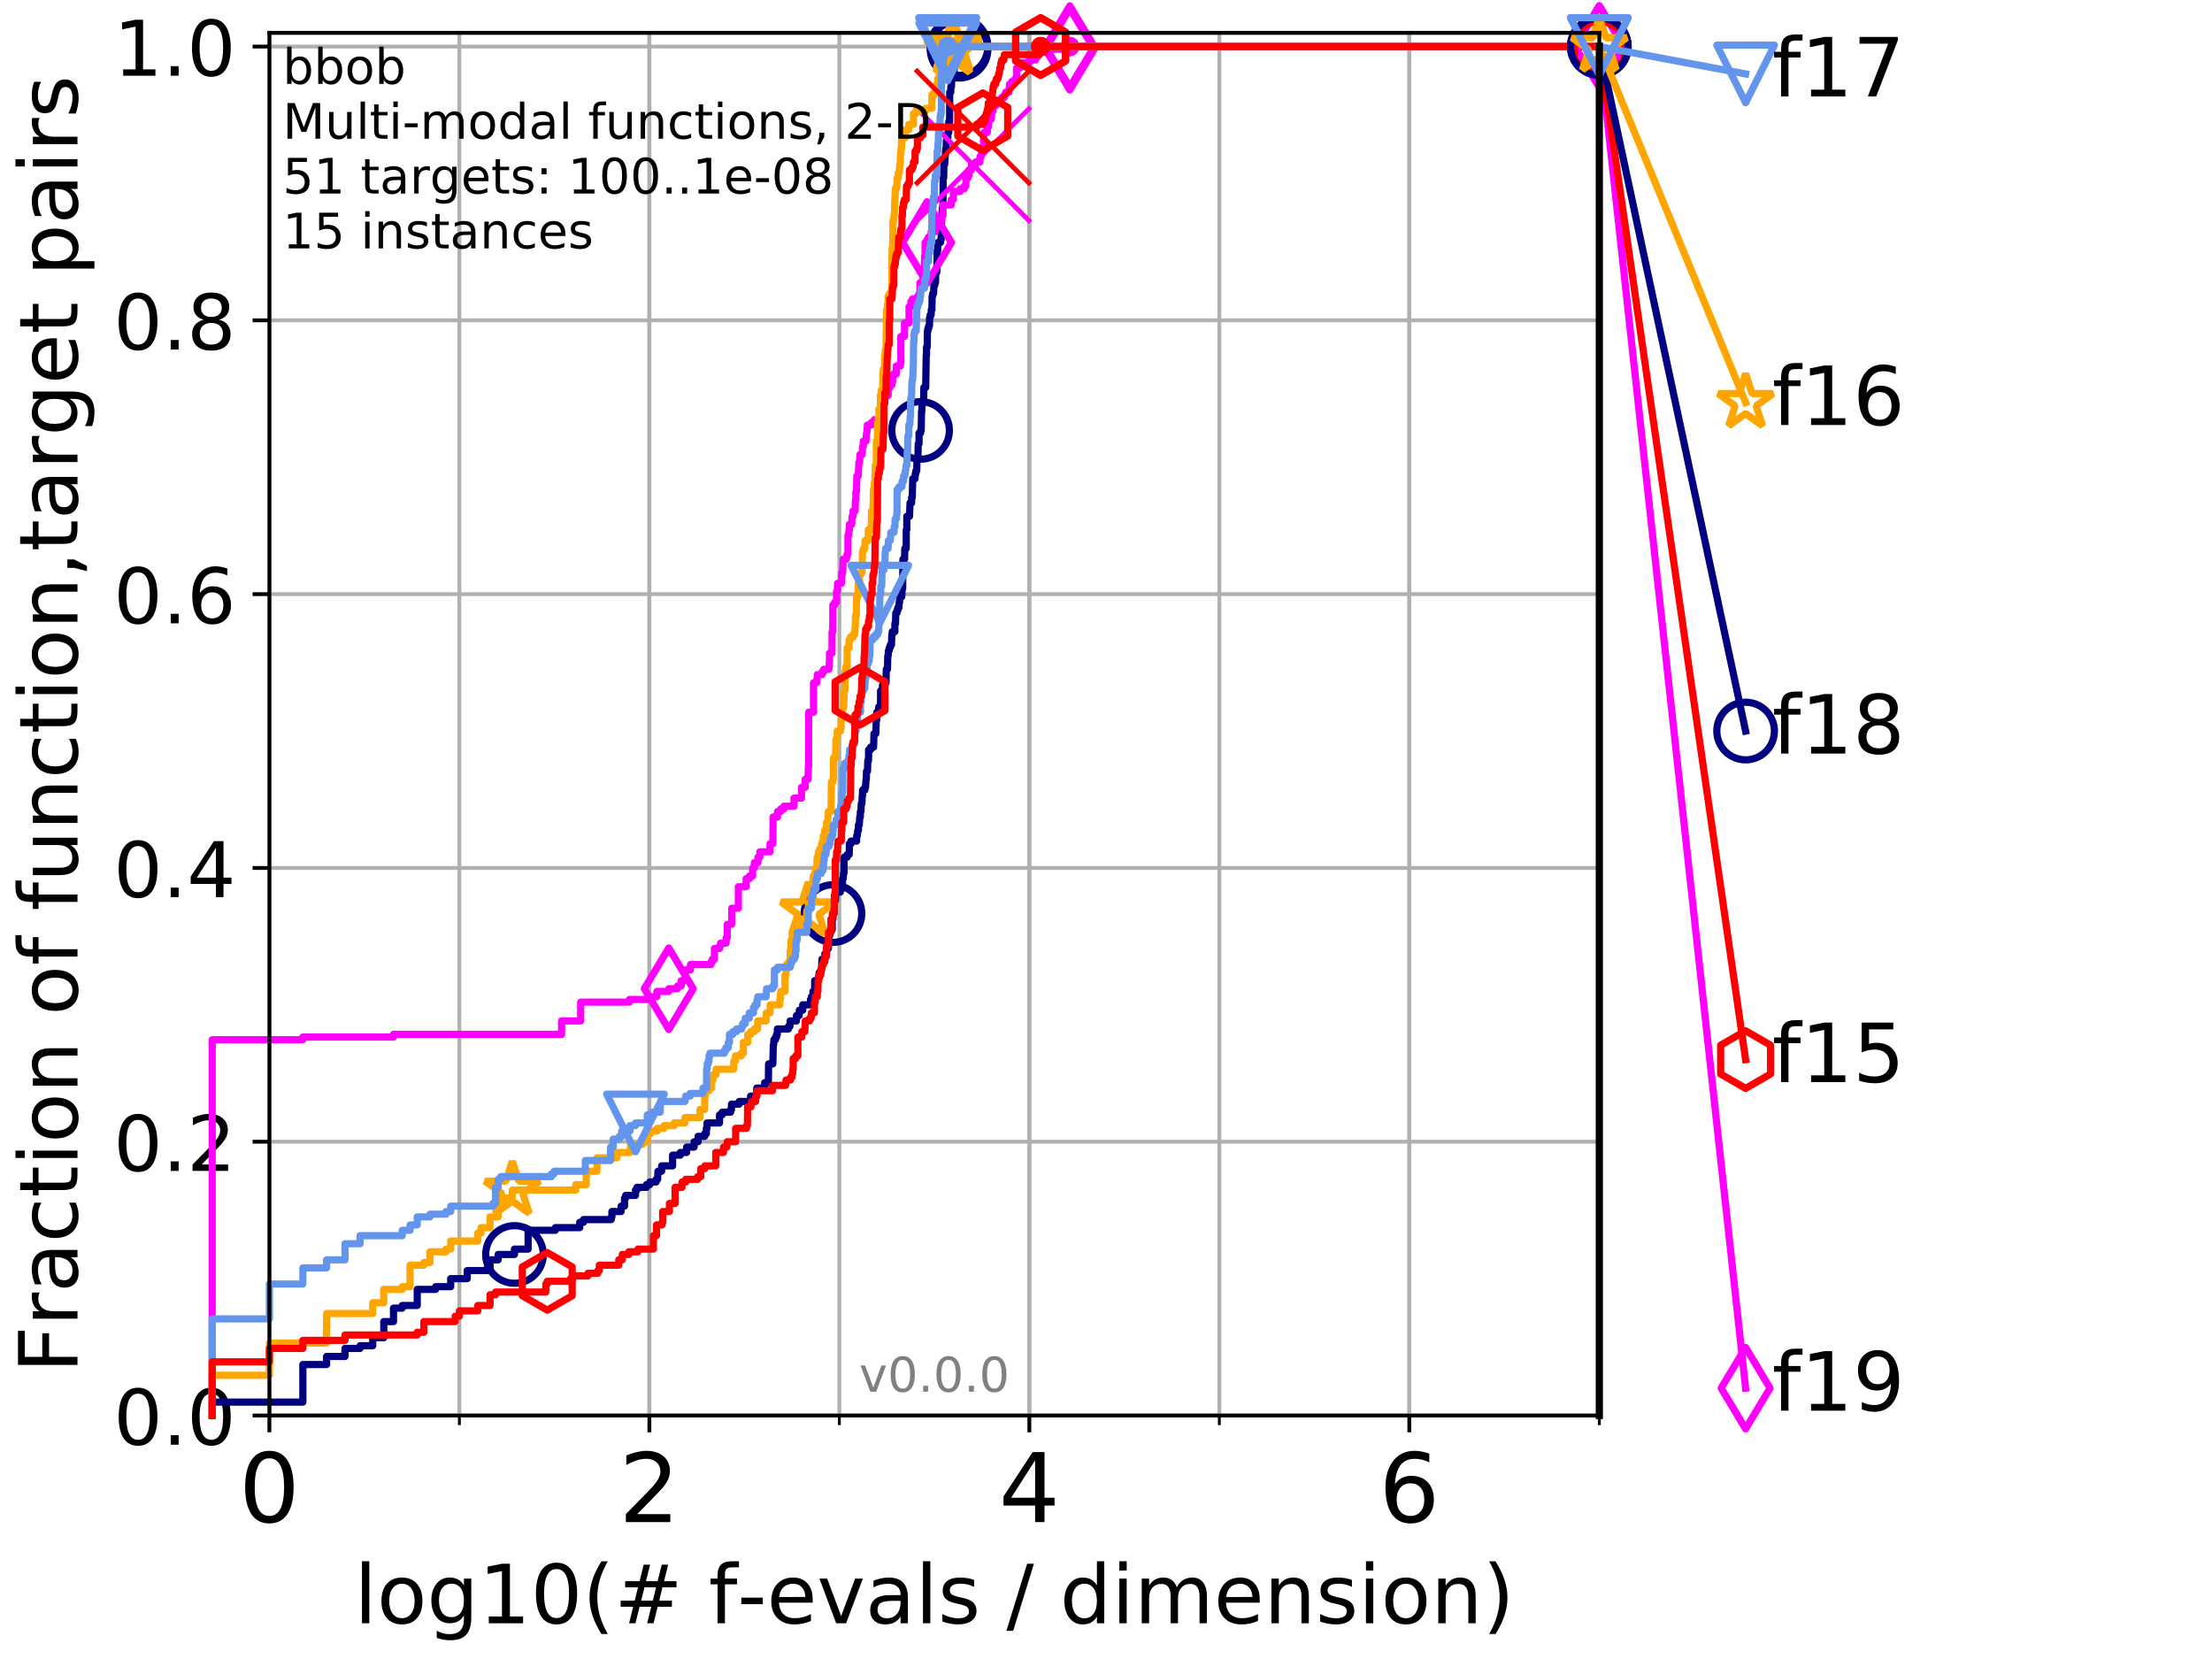 <?xml version="1.0" encoding="utf-8" standalone="no"?>
<!DOCTYPE svg PUBLIC "-//W3C//DTD SVG 1.1//EN"
  "http://www.w3.org/Graphics/SVG/1.1/DTD/svg11.dtd">
<!-- Created with matplotlib (http://matplotlib.org/) -->
<svg height="345.6pt" version="1.1" viewBox="0 0 460.8 345.6" width="460.8pt" xmlns="http://www.w3.org/2000/svg" xmlns:xlink="http://www.w3.org/1999/xlink">
 <defs>
  <style type="text/css">
*{stroke-linecap:butt;stroke-linejoin:round;}
  </style>
 </defs>
 <g id="figure_1">
  <g id="patch_1">
   <path d="M 0 345.6 
L 460.8 345.6 
L 460.8 0 
L 0 0 
z
" style="fill:#ffffff;"/>
  </g>
  <g id="axes_1">
   <g id="patch_2">
    <path d="M 56.12 294.88 
L 333.168 294.88 
L 333.168 6.845 
L 56.12 6.845 
z
" style="fill:#ffffff;"/>
   </g>
   <g id="matplotlib.axis_1">
    <g id="xtick_1">
     <g id="line2d_1">
      <path clip-path="url(#pb99fa7085f)" d="M 56.12 294.88 
L 56.12 6.845 
" style="fill:none;stroke:#b0b0b0;stroke-linecap:square;stroke-width:0.8;"/>
     </g>
     <g id="line2d_2">
      <defs>
       <path d="M 0 0 
L 0 3.5 
" id="m4bd147685d" style="stroke:#000000;stroke-width:0.8;"/>
      </defs>
      <g>
       <use style="stroke:#000000;stroke-width:0.8;" x="56.12" xlink:href="#m4bd147685d" y="294.88"/>
      </g>
     </g>
     <g id="text_1">
      <!-- 0 -->
      <defs>
       <path d="M 31.781 66.406 
Q 24.172 66.406 20.328 58.906 
Q 16.5 51.422 16.5 36.375 
Q 16.5 21.391 20.328 13.891 
Q 24.172 6.391 31.781 6.391 
Q 39.453 6.391 43.281 13.891 
Q 47.125 21.391 47.125 36.375 
Q 47.125 51.422 43.281 58.906 
Q 39.453 66.406 31.781 66.406 
z
M 31.781 74.219 
Q 44.047 74.219 50.516 64.516 
Q 56.984 54.828 56.984 36.375 
Q 56.984 17.969 50.516 8.266 
Q 44.047 -1.422 31.781 -1.422 
Q 19.531 -1.422 13.062 8.266 
Q 6.594 17.969 6.594 36.375 
Q 6.594 54.828 13.062 64.516 
Q 19.531 74.219 31.781 74.219 
z
" id="DejaVuSans-30"/>
      </defs>
      <g transform="translate(49.758 317.077)scale(0.2 -0.2)">
       <use xlink:href="#DejaVuSans-30"/>
      </g>
     </g>
    </g>
    <g id="xtick_2">
     <g id="line2d_3">
      <path clip-path="url(#pb99fa7085f)" d="M 135.277 294.88 
L 135.277 6.845 
" style="fill:none;stroke:#b0b0b0;stroke-linecap:square;stroke-width:0.8;"/>
     </g>
     <g id="line2d_4">
      <g>
       <use style="stroke:#000000;stroke-width:0.8;" x="135.277" xlink:href="#m4bd147685d" y="294.88"/>
      </g>
     </g>
     <g id="text_2">
      <!-- 2 -->
      <defs>
       <path d="M 19.188 8.297 
L 53.609 8.297 
L 53.609 0 
L 7.328 0 
L 7.328 8.297 
Q 12.938 14.109 22.625 23.891 
Q 32.328 33.688 34.812 36.531 
Q 39.547 41.844 41.422 45.531 
Q 43.312 49.219 43.312 52.781 
Q 43.312 58.594 39.234 62.25 
Q 35.156 65.922 28.609 65.922 
Q 23.969 65.922 18.812 64.312 
Q 13.672 62.703 7.812 59.422 
L 7.812 69.391 
Q 13.766 71.781 18.938 73 
Q 24.125 74.219 28.422 74.219 
Q 39.75 74.219 46.484 68.547 
Q 53.219 62.891 53.219 53.422 
Q 53.219 48.922 51.531 44.891 
Q 49.859 40.875 45.406 35.406 
Q 44.188 33.984 37.641 27.219 
Q 31.109 20.453 19.188 8.297 
z
" id="DejaVuSans-32"/>
      </defs>
      <g transform="translate(128.914 317.077)scale(0.2 -0.2)">
       <use xlink:href="#DejaVuSans-32"/>
      </g>
     </g>
    </g>
    <g id="xtick_3">
     <g id="line2d_5">
      <path clip-path="url(#pb99fa7085f)" d="M 214.433 294.88 
L 214.433 6.845 
" style="fill:none;stroke:#b0b0b0;stroke-linecap:square;stroke-width:0.8;"/>
     </g>
     <g id="line2d_6">
      <g>
       <use style="stroke:#000000;stroke-width:0.8;" x="214.433" xlink:href="#m4bd147685d" y="294.88"/>
      </g>
     </g>
     <g id="text_3">
      <!-- 4 -->
      <defs>
       <path d="M 37.797 64.312 
L 12.891 25.391 
L 37.797 25.391 
z
M 35.203 72.906 
L 47.609 72.906 
L 47.609 25.391 
L 58.016 25.391 
L 58.016 17.188 
L 47.609 17.188 
L 47.609 0 
L 37.797 0 
L 37.797 17.188 
L 4.891 17.188 
L 4.891 26.703 
z
" id="DejaVuSans-34"/>
      </defs>
      <g transform="translate(208.071 317.077)scale(0.2 -0.2)">
       <use xlink:href="#DejaVuSans-34"/>
      </g>
     </g>
    </g>
    <g id="xtick_4">
     <g id="line2d_7">
      <path clip-path="url(#pb99fa7085f)" d="M 293.59 294.88 
L 293.59 6.845 
" style="fill:none;stroke:#b0b0b0;stroke-linecap:square;stroke-width:0.8;"/>
     </g>
     <g id="line2d_8">
      <g>
       <use style="stroke:#000000;stroke-width:0.8;" x="293.59" xlink:href="#m4bd147685d" y="294.88"/>
      </g>
     </g>
     <g id="text_4">
      <!-- 6 -->
      <defs>
       <path d="M 33.016 40.375 
Q 26.375 40.375 22.484 35.828 
Q 18.609 31.297 18.609 23.391 
Q 18.609 15.531 22.484 10.953 
Q 26.375 6.391 33.016 6.391 
Q 39.656 6.391 43.531 10.953 
Q 47.406 15.531 47.406 23.391 
Q 47.406 31.297 43.531 35.828 
Q 39.656 40.375 33.016 40.375 
z
M 52.594 71.297 
L 52.594 62.312 
Q 48.875 64.062 45.094 64.984 
Q 41.312 65.922 37.594 65.922 
Q 27.828 65.922 22.672 59.328 
Q 17.531 52.734 16.797 39.406 
Q 19.672 43.656 24.016 45.922 
Q 28.375 48.188 33.594 48.188 
Q 44.578 48.188 50.953 41.516 
Q 57.328 34.859 57.328 23.391 
Q 57.328 12.156 50.688 5.359 
Q 44.047 -1.422 33.016 -1.422 
Q 20.359 -1.422 13.672 8.266 
Q 6.984 17.969 6.984 36.375 
Q 6.984 53.656 15.188 63.938 
Q 23.391 74.219 37.203 74.219 
Q 40.922 74.219 44.703 73.484 
Q 48.484 72.75 52.594 71.297 
z
" id="DejaVuSans-36"/>
      </defs>
      <g transform="translate(287.227 317.077)scale(0.2 -0.2)">
       <use xlink:href="#DejaVuSans-36"/>
      </g>
     </g>
    </g>
    <g id="xtick_5">
     <g id="line2d_9">
      <path clip-path="url(#pb99fa7085f)" d="M 56.12 294.88 
L 56.12 6.845 
" style="fill:none;stroke:#b0b0b0;stroke-linecap:square;stroke-width:0.8;"/>
     </g>
     <g id="line2d_10">
      <defs>
       <path d="M 0 0 
L 0 2 
" id="mb99cbf55dd" style="stroke:#000000;stroke-width:0.6;"/>
      </defs>
      <g>
       <use style="stroke:#000000;stroke-width:0.6;" x="56.12" xlink:href="#mb99cbf55dd" y="294.88"/>
      </g>
     </g>
    </g>
    <g id="xtick_6">
     <g id="line2d_11">
      <path clip-path="url(#pb99fa7085f)" d="M 95.698 294.88 
L 95.698 6.845 
" style="fill:none;stroke:#b0b0b0;stroke-linecap:square;stroke-width:0.8;"/>
     </g>
     <g id="line2d_12">
      <g>
       <use style="stroke:#000000;stroke-width:0.6;" x="95.698" xlink:href="#mb99cbf55dd" y="294.88"/>
      </g>
     </g>
    </g>
    <g id="xtick_7">
     <g id="line2d_13">
      <path clip-path="url(#pb99fa7085f)" d="M 135.277 294.88 
L 135.277 6.845 
" style="fill:none;stroke:#b0b0b0;stroke-linecap:square;stroke-width:0.8;"/>
     </g>
     <g id="line2d_14">
      <g>
       <use style="stroke:#000000;stroke-width:0.6;" x="135.277" xlink:href="#mb99cbf55dd" y="294.88"/>
      </g>
     </g>
    </g>
    <g id="xtick_8">
     <g id="line2d_15">
      <path clip-path="url(#pb99fa7085f)" d="M 174.855 294.88 
L 174.855 6.845 
" style="fill:none;stroke:#b0b0b0;stroke-linecap:square;stroke-width:0.8;"/>
     </g>
     <g id="line2d_16">
      <g>
       <use style="stroke:#000000;stroke-width:0.6;" x="174.855" xlink:href="#mb99cbf55dd" y="294.88"/>
      </g>
     </g>
    </g>
    <g id="xtick_9">
     <g id="line2d_17">
      <path clip-path="url(#pb99fa7085f)" d="M 214.433 294.88 
L 214.433 6.845 
" style="fill:none;stroke:#b0b0b0;stroke-linecap:square;stroke-width:0.8;"/>
     </g>
     <g id="line2d_18">
      <g>
       <use style="stroke:#000000;stroke-width:0.6;" x="214.433" xlink:href="#mb99cbf55dd" y="294.88"/>
      </g>
     </g>
    </g>
    <g id="xtick_10">
     <g id="line2d_19">
      <path clip-path="url(#pb99fa7085f)" d="M 254.011 294.88 
L 254.011 6.845 
" style="fill:none;stroke:#b0b0b0;stroke-linecap:square;stroke-width:0.8;"/>
     </g>
     <g id="line2d_20">
      <g>
       <use style="stroke:#000000;stroke-width:0.6;" x="254.011" xlink:href="#mb99cbf55dd" y="294.88"/>
      </g>
     </g>
    </g>
    <g id="xtick_11">
     <g id="line2d_21">
      <path clip-path="url(#pb99fa7085f)" d="M 293.59 294.88 
L 293.59 6.845 
" style="fill:none;stroke:#b0b0b0;stroke-linecap:square;stroke-width:0.8;"/>
     </g>
     <g id="line2d_22">
      <g>
       <use style="stroke:#000000;stroke-width:0.6;" x="293.59" xlink:href="#mb99cbf55dd" y="294.88"/>
      </g>
     </g>
    </g>
    <g id="xtick_12">
     <g id="line2d_23">
      <path clip-path="url(#pb99fa7085f)" d="M 333.168 294.88 
L 333.168 6.845 
" style="fill:none;stroke:#b0b0b0;stroke-linecap:square;stroke-width:0.8;"/>
     </g>
     <g id="line2d_24">
      <g>
       <use style="stroke:#000000;stroke-width:0.6;" x="333.168" xlink:href="#mb99cbf55dd" y="294.88"/>
      </g>
     </g>
    </g>
    <g id="text_5">
     <!-- log10(# f-evals / dimension) -->
     <defs>
      <path d="M 9.422 75.984 
L 18.406 75.984 
L 18.406 0 
L 9.422 0 
z
" id="DejaVuSans-6c"/>
      <path d="M 30.609 48.391 
Q 23.391 48.391 19.188 42.75 
Q 14.984 37.109 14.984 27.297 
Q 14.984 17.484 19.156 11.844 
Q 23.344 6.203 30.609 6.203 
Q 37.797 6.203 41.984 11.859 
Q 46.188 17.531 46.188 27.297 
Q 46.188 37.016 41.984 42.703 
Q 37.797 48.391 30.609 48.391 
z
M 30.609 56 
Q 42.328 56 49.016 48.375 
Q 55.719 40.766 55.719 27.297 
Q 55.719 13.875 49.016 6.219 
Q 42.328 -1.422 30.609 -1.422 
Q 18.844 -1.422 12.172 6.219 
Q 5.516 13.875 5.516 27.297 
Q 5.516 40.766 12.172 48.375 
Q 18.844 56 30.609 56 
z
" id="DejaVuSans-6f"/>
      <path d="M 45.406 27.984 
Q 45.406 37.75 41.375 43.109 
Q 37.359 48.484 30.078 48.484 
Q 22.859 48.484 18.828 43.109 
Q 14.797 37.75 14.797 27.984 
Q 14.797 18.266 18.828 12.891 
Q 22.859 7.516 30.078 7.516 
Q 37.359 7.516 41.375 12.891 
Q 45.406 18.266 45.406 27.984 
z
M 54.391 6.781 
Q 54.391 -7.172 48.188 -13.984 
Q 42 -20.797 29.203 -20.797 
Q 24.469 -20.797 20.266 -20.094 
Q 16.062 -19.391 12.109 -17.922 
L 12.109 -9.188 
Q 16.062 -11.328 19.922 -12.344 
Q 23.781 -13.375 27.781 -13.375 
Q 36.625 -13.375 41.016 -8.766 
Q 45.406 -4.156 45.406 5.172 
L 45.406 9.625 
Q 42.625 4.781 38.281 2.391 
Q 33.938 0 27.875 0 
Q 17.828 0 11.672 7.656 
Q 5.516 15.328 5.516 27.984 
Q 5.516 40.672 11.672 48.328 
Q 17.828 56 27.875 56 
Q 33.938 56 38.281 53.609 
Q 42.625 51.219 45.406 46.391 
L 45.406 54.688 
L 54.391 54.688 
z
" id="DejaVuSans-67"/>
      <path d="M 12.406 8.297 
L 28.516 8.297 
L 28.516 63.922 
L 10.984 60.406 
L 10.984 69.391 
L 28.422 72.906 
L 38.281 72.906 
L 38.281 8.297 
L 54.391 8.297 
L 54.391 0 
L 12.406 0 
z
" id="DejaVuSans-31"/>
      <path d="M 31 75.875 
Q 24.469 64.656 21.281 53.656 
Q 18.109 42.672 18.109 31.391 
Q 18.109 20.125 21.312 9.062 
Q 24.516 -2 31 -13.188 
L 23.188 -13.188 
Q 15.875 -1.703 12.234 9.375 
Q 8.594 20.453 8.594 31.391 
Q 8.594 42.281 12.203 53.312 
Q 15.828 64.359 23.188 75.875 
z
" id="DejaVuSans-28"/>
      <path d="M 51.125 44 
L 36.922 44 
L 32.812 27.688 
L 47.125 27.688 
z
M 43.797 71.781 
L 38.719 51.516 
L 52.984 51.516 
L 58.109 71.781 
L 65.922 71.781 
L 60.891 51.516 
L 76.125 51.516 
L 76.125 44 
L 58.984 44 
L 54.984 27.688 
L 70.516 27.688 
L 70.516 20.219 
L 53.078 20.219 
L 48 0 
L 40.188 0 
L 45.219 20.219 
L 30.906 20.219 
L 25.875 0 
L 18.016 0 
L 23.094 20.219 
L 7.719 20.219 
L 7.719 27.688 
L 24.906 27.688 
L 29 44 
L 13.281 44 
L 13.281 51.516 
L 30.906 51.516 
L 35.891 71.781 
z
" id="DejaVuSans-23"/>
      <path id="DejaVuSans-20"/>
      <path d="M 37.109 75.984 
L 37.109 68.5 
L 28.516 68.5 
Q 23.688 68.5 21.797 66.547 
Q 19.922 64.594 19.922 59.516 
L 19.922 54.688 
L 34.719 54.688 
L 34.719 47.703 
L 19.922 47.703 
L 19.922 0 
L 10.891 0 
L 10.891 47.703 
L 2.297 47.703 
L 2.297 54.688 
L 10.891 54.688 
L 10.891 58.5 
Q 10.891 67.625 15.141 71.797 
Q 19.391 75.984 28.609 75.984 
z
" id="DejaVuSans-66"/>
      <path d="M 4.891 31.391 
L 31.203 31.391 
L 31.203 23.391 
L 4.891 23.391 
z
" id="DejaVuSans-2d"/>
      <path d="M 56.203 29.594 
L 56.203 25.203 
L 14.891 25.203 
Q 15.484 15.922 20.484 11.062 
Q 25.484 6.203 34.422 6.203 
Q 39.594 6.203 44.453 7.469 
Q 49.312 8.734 54.109 11.281 
L 54.109 2.781 
Q 49.266 0.734 44.188 -0.344 
Q 39.109 -1.422 33.891 -1.422 
Q 20.797 -1.422 13.156 6.188 
Q 5.516 13.812 5.516 26.812 
Q 5.516 40.234 12.766 48.109 
Q 20.016 56 32.328 56 
Q 43.359 56 49.781 48.891 
Q 56.203 41.797 56.203 29.594 
z
M 47.219 32.234 
Q 47.125 39.594 43.094 43.984 
Q 39.062 48.391 32.422 48.391 
Q 24.906 48.391 20.391 44.141 
Q 15.875 39.891 15.188 32.172 
z
" id="DejaVuSans-65"/>
      <path d="M 2.984 54.688 
L 12.5 54.688 
L 29.594 8.797 
L 46.688 54.688 
L 56.203 54.688 
L 35.688 0 
L 23.484 0 
z
" id="DejaVuSans-76"/>
      <path d="M 34.281 27.484 
Q 23.391 27.484 19.188 25 
Q 14.984 22.516 14.984 16.5 
Q 14.984 11.719 18.141 8.906 
Q 21.297 6.109 26.703 6.109 
Q 34.188 6.109 38.703 11.406 
Q 43.219 16.703 43.219 25.484 
L 43.219 27.484 
z
M 52.203 31.203 
L 52.203 0 
L 43.219 0 
L 43.219 8.297 
Q 40.141 3.328 35.547 0.953 
Q 30.953 -1.422 24.312 -1.422 
Q 15.922 -1.422 10.953 3.297 
Q 6 8.016 6 15.922 
Q 6 25.141 12.172 29.828 
Q 18.359 34.516 30.609 34.516 
L 43.219 34.516 
L 43.219 35.406 
Q 43.219 41.609 39.141 45 
Q 35.062 48.391 27.688 48.391 
Q 23 48.391 18.547 47.266 
Q 14.109 46.141 10.016 43.891 
L 10.016 52.203 
Q 14.938 54.109 19.578 55.047 
Q 24.219 56 28.609 56 
Q 40.484 56 46.344 49.844 
Q 52.203 43.703 52.203 31.203 
z
" id="DejaVuSans-61"/>
      <path d="M 44.281 53.078 
L 44.281 44.578 
Q 40.484 46.531 36.375 47.5 
Q 32.281 48.484 27.875 48.484 
Q 21.188 48.484 17.844 46.438 
Q 14.5 44.391 14.5 40.281 
Q 14.5 37.156 16.891 35.375 
Q 19.281 33.594 26.516 31.984 
L 29.594 31.297 
Q 39.156 29.25 43.188 25.516 
Q 47.219 21.781 47.219 15.094 
Q 47.219 7.469 41.188 3.016 
Q 35.156 -1.422 24.609 -1.422 
Q 20.219 -1.422 15.453 -0.562 
Q 10.688 0.297 5.422 2 
L 5.422 11.281 
Q 10.406 8.688 15.234 7.391 
Q 20.062 6.109 24.812 6.109 
Q 31.156 6.109 34.562 8.281 
Q 37.984 10.453 37.984 14.406 
Q 37.984 18.062 35.516 20.016 
Q 33.062 21.969 24.703 23.781 
L 21.578 24.516 
Q 13.234 26.266 9.516 29.906 
Q 5.812 33.547 5.812 39.891 
Q 5.812 47.609 11.281 51.797 
Q 16.75 56 26.812 56 
Q 31.781 56 36.172 55.266 
Q 40.578 54.547 44.281 53.078 
z
" id="DejaVuSans-73"/>
      <path d="M 25.391 72.906 
L 33.688 72.906 
L 8.297 -9.281 
L 0 -9.281 
z
" id="DejaVuSans-2f"/>
      <path d="M 45.406 46.391 
L 45.406 75.984 
L 54.391 75.984 
L 54.391 0 
L 45.406 0 
L 45.406 8.203 
Q 42.578 3.328 38.25 0.953 
Q 33.938 -1.422 27.875 -1.422 
Q 17.969 -1.422 11.734 6.484 
Q 5.516 14.406 5.516 27.297 
Q 5.516 40.188 11.734 48.094 
Q 17.969 56 27.875 56 
Q 33.938 56 38.25 53.625 
Q 42.578 51.266 45.406 46.391 
z
M 14.797 27.297 
Q 14.797 17.391 18.875 11.75 
Q 22.953 6.109 30.078 6.109 
Q 37.203 6.109 41.297 11.75 
Q 45.406 17.391 45.406 27.297 
Q 45.406 37.203 41.297 42.844 
Q 37.203 48.484 30.078 48.484 
Q 22.953 48.484 18.875 42.844 
Q 14.797 37.203 14.797 27.297 
z
" id="DejaVuSans-64"/>
      <path d="M 9.422 54.688 
L 18.406 54.688 
L 18.406 0 
L 9.422 0 
z
M 9.422 75.984 
L 18.406 75.984 
L 18.406 64.594 
L 9.422 64.594 
z
" id="DejaVuSans-69"/>
      <path d="M 52 44.188 
Q 55.375 50.25 60.062 53.125 
Q 64.75 56 71.094 56 
Q 79.641 56 84.281 50.016 
Q 88.922 44.047 88.922 33.016 
L 88.922 0 
L 79.891 0 
L 79.891 32.719 
Q 79.891 40.578 77.094 44.375 
Q 74.312 48.188 68.609 48.188 
Q 61.625 48.188 57.562 43.547 
Q 53.516 38.922 53.516 30.906 
L 53.516 0 
L 44.484 0 
L 44.484 32.719 
Q 44.484 40.625 41.703 44.406 
Q 38.922 48.188 33.109 48.188 
Q 26.219 48.188 22.156 43.531 
Q 18.109 38.875 18.109 30.906 
L 18.109 0 
L 9.078 0 
L 9.078 54.688 
L 18.109 54.688 
L 18.109 46.188 
Q 21.188 51.219 25.484 53.609 
Q 29.781 56 35.688 56 
Q 41.656 56 45.828 52.969 
Q 50 49.953 52 44.188 
z
" id="DejaVuSans-6d"/>
      <path d="M 54.891 33.016 
L 54.891 0 
L 45.906 0 
L 45.906 32.719 
Q 45.906 40.484 42.875 44.328 
Q 39.844 48.188 33.797 48.188 
Q 26.516 48.188 22.312 43.547 
Q 18.109 38.922 18.109 30.906 
L 18.109 0 
L 9.078 0 
L 9.078 54.688 
L 18.109 54.688 
L 18.109 46.188 
Q 21.344 51.125 25.703 53.562 
Q 30.078 56 35.797 56 
Q 45.219 56 50.047 50.172 
Q 54.891 44.344 54.891 33.016 
z
" id="DejaVuSans-6e"/>
      <path d="M 8.016 75.875 
L 15.828 75.875 
Q 23.141 64.359 26.781 53.312 
Q 30.422 42.281 30.422 31.391 
Q 30.422 20.453 26.781 9.375 
Q 23.141 -1.703 15.828 -13.188 
L 8.016 -13.188 
Q 14.5 -2 17.703 9.062 
Q 20.906 20.125 20.906 31.391 
Q 20.906 42.672 17.703 53.656 
Q 14.5 64.656 8.016 75.875 
z
" id="DejaVuSans-29"/>
     </defs>
     <g transform="translate(73.803 338.154)scale(0.17 -0.17)">
      <use xlink:href="#DejaVuSans-6c"/>
      <use x="27.783" xlink:href="#DejaVuSans-6f"/>
      <use x="88.965" xlink:href="#DejaVuSans-67"/>
      <use x="152.441" xlink:href="#DejaVuSans-31"/>
      <use x="216.064" xlink:href="#DejaVuSans-30"/>
      <use x="279.688" xlink:href="#DejaVuSans-28"/>
      <use x="318.701" xlink:href="#DejaVuSans-23"/>
      <use x="402.49" xlink:href="#DejaVuSans-20"/>
      <use x="434.277" xlink:href="#DejaVuSans-66"/>
      <use x="469.404" xlink:href="#DejaVuSans-2d"/>
      <use x="505.488" xlink:href="#DejaVuSans-65"/>
      <use x="567.012" xlink:href="#DejaVuSans-76"/>
      <use x="626.191" xlink:href="#DejaVuSans-61"/>
      <use x="687.471" xlink:href="#DejaVuSans-6c"/>
      <use x="715.254" xlink:href="#DejaVuSans-73"/>
      <use x="767.354" xlink:href="#DejaVuSans-20"/>
      <use x="799.141" xlink:href="#DejaVuSans-2f"/>
      <use x="832.832" xlink:href="#DejaVuSans-20"/>
      <use x="864.619" xlink:href="#DejaVuSans-64"/>
      <use x="928.096" xlink:href="#DejaVuSans-69"/>
      <use x="955.879" xlink:href="#DejaVuSans-6d"/>
      <use x="1053.291" xlink:href="#DejaVuSans-65"/>
      <use x="1114.814" xlink:href="#DejaVuSans-6e"/>
      <use x="1178.193" xlink:href="#DejaVuSans-73"/>
      <use x="1230.293" xlink:href="#DejaVuSans-69"/>
      <use x="1258.076" xlink:href="#DejaVuSans-6f"/>
      <use x="1319.258" xlink:href="#DejaVuSans-6e"/>
      <use x="1382.637" xlink:href="#DejaVuSans-29"/>
     </g>
    </g>
   </g>
   <g id="matplotlib.axis_2">
    <g id="ytick_1">
     <g id="line2d_25">
      <path clip-path="url(#pb99fa7085f)" d="M 56.12 294.88 
L 333.168 294.88 
" style="fill:none;stroke:#b0b0b0;stroke-linecap:square;stroke-width:0.8;"/>
     </g>
     <g id="line2d_26">
      <defs>
       <path d="M 0 0 
L -3.5 0 
" id="m163ab29084" style="stroke:#000000;stroke-width:0.8;"/>
      </defs>
      <g>
       <use style="stroke:#000000;stroke-width:0.8;" x="56.12" xlink:href="#m163ab29084" y="294.88"/>
      </g>
     </g>
     <g id="text_6">
      <!-- 0.0 -->
      <defs>
       <path d="M 10.688 12.406 
L 21 12.406 
L 21 0 
L 10.688 0 
z
" id="DejaVuSans-2e"/>
      </defs>
      <g transform="translate(23.675 300.959)scale(0.16 -0.16)">
       <use xlink:href="#DejaVuSans-30"/>
       <use x="63.623" xlink:href="#DejaVuSans-2e"/>
       <use x="95.41" xlink:href="#DejaVuSans-30"/>
      </g>
     </g>
    </g>
    <g id="ytick_2">
     <g id="line2d_27">
      <path clip-path="url(#pb99fa7085f)" d="M 56.12 237.843 
L 333.168 237.843 
" style="fill:none;stroke:#b0b0b0;stroke-linecap:square;stroke-width:0.8;"/>
     </g>
     <g id="line2d_28">
      <g>
       <use style="stroke:#000000;stroke-width:0.8;" x="56.12" xlink:href="#m163ab29084" y="237.843"/>
      </g>
     </g>
     <g id="text_7">
      <!-- 0.2 -->
      <g transform="translate(23.675 243.922)scale(0.16 -0.16)">
       <use xlink:href="#DejaVuSans-30"/>
       <use x="63.623" xlink:href="#DejaVuSans-2e"/>
       <use x="95.41" xlink:href="#DejaVuSans-32"/>
      </g>
     </g>
    </g>
    <g id="ytick_3">
     <g id="line2d_29">
      <path clip-path="url(#pb99fa7085f)" d="M 56.12 180.807 
L 333.168 180.807 
" style="fill:none;stroke:#b0b0b0;stroke-linecap:square;stroke-width:0.8;"/>
     </g>
     <g id="line2d_30">
      <g>
       <use style="stroke:#000000;stroke-width:0.8;" x="56.12" xlink:href="#m163ab29084" y="180.807"/>
      </g>
     </g>
     <g id="text_8">
      <!-- 0.4 -->
      <g transform="translate(23.675 186.886)scale(0.16 -0.16)">
       <use xlink:href="#DejaVuSans-30"/>
       <use x="63.623" xlink:href="#DejaVuSans-2e"/>
       <use x="95.41" xlink:href="#DejaVuSans-34"/>
      </g>
     </g>
    </g>
    <g id="ytick_4">
     <g id="line2d_31">
      <path clip-path="url(#pb99fa7085f)" d="M 56.12 123.77 
L 333.168 123.77 
" style="fill:none;stroke:#b0b0b0;stroke-linecap:square;stroke-width:0.8;"/>
     </g>
     <g id="line2d_32">
      <g>
       <use style="stroke:#000000;stroke-width:0.8;" x="56.12" xlink:href="#m163ab29084" y="123.77"/>
      </g>
     </g>
     <g id="text_9">
      <!-- 0.6 -->
      <g transform="translate(23.675 129.849)scale(0.16 -0.16)">
       <use xlink:href="#DejaVuSans-30"/>
       <use x="63.623" xlink:href="#DejaVuSans-2e"/>
       <use x="95.41" xlink:href="#DejaVuSans-36"/>
      </g>
     </g>
    </g>
    <g id="ytick_5">
     <g id="line2d_33">
      <path clip-path="url(#pb99fa7085f)" d="M 56.12 66.734 
L 333.168 66.734 
" style="fill:none;stroke:#b0b0b0;stroke-linecap:square;stroke-width:0.8;"/>
     </g>
     <g id="line2d_34">
      <g>
       <use style="stroke:#000000;stroke-width:0.8;" x="56.12" xlink:href="#m163ab29084" y="66.734"/>
      </g>
     </g>
     <g id="text_10">
      <!-- 0.8 -->
      <defs>
       <path d="M 31.781 34.625 
Q 24.75 34.625 20.719 30.859 
Q 16.703 27.094 16.703 20.516 
Q 16.703 13.922 20.719 10.156 
Q 24.75 6.391 31.781 6.391 
Q 38.812 6.391 42.859 10.172 
Q 46.922 13.969 46.922 20.516 
Q 46.922 27.094 42.891 30.859 
Q 38.875 34.625 31.781 34.625 
z
M 21.922 38.812 
Q 15.578 40.375 12.031 44.719 
Q 8.5 49.078 8.5 55.328 
Q 8.5 64.062 14.719 69.141 
Q 20.953 74.219 31.781 74.219 
Q 42.672 74.219 48.875 69.141 
Q 55.078 64.062 55.078 55.328 
Q 55.078 49.078 51.531 44.719 
Q 48 40.375 41.703 38.812 
Q 48.828 37.156 52.797 32.312 
Q 56.781 27.484 56.781 20.516 
Q 56.781 9.906 50.312 4.234 
Q 43.844 -1.422 31.781 -1.422 
Q 19.734 -1.422 13.25 4.234 
Q 6.781 9.906 6.781 20.516 
Q 6.781 27.484 10.781 32.312 
Q 14.797 37.156 21.922 38.812 
z
M 18.312 54.391 
Q 18.312 48.734 21.844 45.562 
Q 25.391 42.391 31.781 42.391 
Q 38.141 42.391 41.719 45.562 
Q 45.312 48.734 45.312 54.391 
Q 45.312 60.062 41.719 63.234 
Q 38.141 66.406 31.781 66.406 
Q 25.391 66.406 21.844 63.234 
Q 18.312 60.062 18.312 54.391 
z
" id="DejaVuSans-38"/>
      </defs>
      <g transform="translate(23.675 72.812)scale(0.16 -0.16)">
       <use xlink:href="#DejaVuSans-30"/>
       <use x="63.623" xlink:href="#DejaVuSans-2e"/>
       <use x="95.41" xlink:href="#DejaVuSans-38"/>
      </g>
     </g>
    </g>
    <g id="ytick_6">
     <g id="line2d_35">
      <path clip-path="url(#pb99fa7085f)" d="M 56.12 9.697 
L 333.168 9.697 
" style="fill:none;stroke:#b0b0b0;stroke-linecap:square;stroke-width:0.8;"/>
     </g>
     <g id="line2d_36">
      <g>
       <use style="stroke:#000000;stroke-width:0.8;" x="56.12" xlink:href="#m163ab29084" y="9.697"/>
      </g>
     </g>
     <g id="text_11">
      <!-- 1.0 -->
      <g transform="translate(23.675 15.776)scale(0.16 -0.16)">
       <use xlink:href="#DejaVuSans-31"/>
       <use x="63.623" xlink:href="#DejaVuSans-2e"/>
       <use x="95.41" xlink:href="#DejaVuSans-30"/>
      </g>
     </g>
    </g>
    <g id="text_12">
     <!-- Fraction of function,target pairs -->
     <defs>
      <path d="M 9.812 72.906 
L 51.703 72.906 
L 51.703 64.594 
L 19.672 64.594 
L 19.672 43.109 
L 48.578 43.109 
L 48.578 34.812 
L 19.672 34.812 
L 19.672 0 
L 9.812 0 
z
" id="DejaVuSans-46"/>
      <path d="M 41.109 46.297 
Q 39.594 47.172 37.812 47.578 
Q 36.031 48 33.891 48 
Q 26.266 48 22.188 43.047 
Q 18.109 38.094 18.109 28.812 
L 18.109 0 
L 9.078 0 
L 9.078 54.688 
L 18.109 54.688 
L 18.109 46.188 
Q 20.953 51.172 25.484 53.578 
Q 30.031 56 36.531 56 
Q 37.453 56 38.578 55.875 
Q 39.703 55.766 41.062 55.516 
z
" id="DejaVuSans-72"/>
      <path d="M 48.781 52.594 
L 48.781 44.188 
Q 44.969 46.297 41.141 47.344 
Q 37.312 48.391 33.406 48.391 
Q 24.656 48.391 19.812 42.844 
Q 14.984 37.312 14.984 27.297 
Q 14.984 17.281 19.812 11.734 
Q 24.656 6.203 33.406 6.203 
Q 37.312 6.203 41.141 7.25 
Q 44.969 8.297 48.781 10.406 
L 48.781 2.094 
Q 45.016 0.344 40.984 -0.531 
Q 36.969 -1.422 32.422 -1.422 
Q 20.062 -1.422 12.781 6.344 
Q 5.516 14.109 5.516 27.297 
Q 5.516 40.672 12.859 48.328 
Q 20.219 56 33.016 56 
Q 37.156 56 41.109 55.141 
Q 45.062 54.297 48.781 52.594 
z
" id="DejaVuSans-63"/>
      <path d="M 18.312 70.219 
L 18.312 54.688 
L 36.812 54.688 
L 36.812 47.703 
L 18.312 47.703 
L 18.312 18.016 
Q 18.312 11.328 20.141 9.422 
Q 21.969 7.516 27.594 7.516 
L 36.812 7.516 
L 36.812 0 
L 27.594 0 
Q 17.188 0 13.234 3.875 
Q 9.281 7.766 9.281 18.016 
L 9.281 47.703 
L 2.688 47.703 
L 2.688 54.688 
L 9.281 54.688 
L 9.281 70.219 
z
" id="DejaVuSans-74"/>
      <path d="M 8.5 21.578 
L 8.5 54.688 
L 17.484 54.688 
L 17.484 21.922 
Q 17.484 14.156 20.5 10.266 
Q 23.531 6.391 29.594 6.391 
Q 36.859 6.391 41.078 11.031 
Q 45.312 15.672 45.312 23.688 
L 45.312 54.688 
L 54.297 54.688 
L 54.297 0 
L 45.312 0 
L 45.312 8.406 
Q 42.047 3.422 37.719 1 
Q 33.406 -1.422 27.688 -1.422 
Q 18.266 -1.422 13.375 4.438 
Q 8.5 10.297 8.5 21.578 
z
M 31.109 56 
z
" id="DejaVuSans-75"/>
      <path d="M 11.719 12.406 
L 22.016 12.406 
L 22.016 4 
L 14.016 -11.625 
L 7.719 -11.625 
L 11.719 4 
z
" id="DejaVuSans-2c"/>
      <path d="M 18.109 8.203 
L 18.109 -20.797 
L 9.078 -20.797 
L 9.078 54.688 
L 18.109 54.688 
L 18.109 46.391 
Q 20.953 51.266 25.266 53.625 
Q 29.594 56 35.594 56 
Q 45.562 56 51.781 48.094 
Q 58.016 40.188 58.016 27.297 
Q 58.016 14.406 51.781 6.484 
Q 45.562 -1.422 35.594 -1.422 
Q 29.594 -1.422 25.266 0.953 
Q 20.953 3.328 18.109 8.203 
z
M 48.688 27.297 
Q 48.688 37.203 44.609 42.844 
Q 40.531 48.484 33.406 48.484 
Q 26.266 48.484 22.188 42.844 
Q 18.109 37.203 18.109 27.297 
Q 18.109 17.391 22.188 11.75 
Q 26.266 6.109 33.406 6.109 
Q 40.531 6.109 44.609 11.75 
Q 48.688 17.391 48.688 27.297 
z
" id="DejaVuSans-70"/>
     </defs>
     <g transform="translate(16.14 286.002)rotate(-90)scale(0.17 -0.17)">
      <use xlink:href="#DejaVuSans-46"/>
      <use x="57.41" xlink:href="#DejaVuSans-72"/>
      <use x="98.523" xlink:href="#DejaVuSans-61"/>
      <use x="159.803" xlink:href="#DejaVuSans-63"/>
      <use x="214.783" xlink:href="#DejaVuSans-74"/>
      <use x="253.992" xlink:href="#DejaVuSans-69"/>
      <use x="281.775" xlink:href="#DejaVuSans-6f"/>
      <use x="342.957" xlink:href="#DejaVuSans-6e"/>
      <use x="406.336" xlink:href="#DejaVuSans-20"/>
      <use x="438.123" xlink:href="#DejaVuSans-6f"/>
      <use x="499.305" xlink:href="#DejaVuSans-66"/>
      <use x="534.51" xlink:href="#DejaVuSans-20"/>
      <use x="566.297" xlink:href="#DejaVuSans-66"/>
      <use x="601.502" xlink:href="#DejaVuSans-75"/>
      <use x="664.881" xlink:href="#DejaVuSans-6e"/>
      <use x="728.26" xlink:href="#DejaVuSans-63"/>
      <use x="783.24" xlink:href="#DejaVuSans-74"/>
      <use x="822.449" xlink:href="#DejaVuSans-69"/>
      <use x="850.232" xlink:href="#DejaVuSans-6f"/>
      <use x="911.414" xlink:href="#DejaVuSans-6e"/>
      <use x="974.793" xlink:href="#DejaVuSans-2c"/>
      <use x="1006.58" xlink:href="#DejaVuSans-74"/>
      <use x="1045.789" xlink:href="#DejaVuSans-61"/>
      <use x="1107.068" xlink:href="#DejaVuSans-72"/>
      <use x="1148.166" xlink:href="#DejaVuSans-67"/>
      <use x="1211.643" xlink:href="#DejaVuSans-65"/>
      <use x="1273.166" xlink:href="#DejaVuSans-74"/>
      <use x="1312.375" xlink:href="#DejaVuSans-20"/>
      <use x="1344.162" xlink:href="#DejaVuSans-70"/>
      <use x="1407.639" xlink:href="#DejaVuSans-61"/>
      <use x="1468.918" xlink:href="#DejaVuSans-69"/>
      <use x="1496.701" xlink:href="#DejaVuSans-72"/>
      <use x="1537.814" xlink:href="#DejaVuSans-73"/>
     </g>
    </g>
   </g>
   <g id="line2d_37">
    <defs>
     <path d="M 0 1.5 
C 0.398 1.5 0.779 1.342 1.061 1.061 
C 1.342 0.779 1.5 0.398 1.5 0 
C 1.5 -0.398 1.342 -0.779 1.061 -1.061 
C 0.779 -1.342 0.398 -1.5 0 -1.5 
C -0.398 -1.5 -0.779 -1.342 -1.061 -1.061 
C -1.342 -0.779 -1.5 -0.398 -1.5 0 
C -1.5 0.398 -1.342 0.779 -1.061 1.061 
C -0.779 1.342 -0.398 1.5 0 1.5 
z
" id="m79826a8385" style="stroke:#000080;"/>
    </defs>
    <g>
     <use style="fill:#000080;stroke:#000080;" x="199.792" xlink:href="#m79826a8385" y="9.697"/>
     <use style="fill:#000080;stroke:#000080;" x="199.792" xlink:href="#m79826a8385" y="9.697"/>
    </g>
   </g>
   <g id="line2d_38">
    <path d="M 44.206 294.88 
L 44.206 292.084 
L 63.089 292.084 
L 63.089 284.256 
L 68.034 284.256 
L 68.034 282.578 
L 71.87 282.578 
L 71.87 280.9 
L 75.004 280.9 
L 75.004 280.341 
L 77.653 280.341 
L 77.653 278.664 
L 79.949 278.664 
L 79.949 275.309 
L 81.973 275.309 
L 81.973 272.513 
L 83.784 272.513 
L 83.784 271.954 
L 86.918 271.954 
L 86.918 268.598 
L 90.753 268.598 
L 90.753 268.039 
L 93.887 268.039 
L 93.887 266.362 
L 97.337 266.362 
L 97.337 264.684 
L 101.482 264.684 
L 101.482 264.125 
L 102.085 264.125 
L 102.085 262.447 
L 103.777 262.447 
L 103.777 261.329 
L 107.177 261.329 
L 107.177 260.211 
L 110.015 260.211 
L 110.015 256.296 
L 115.691 256.296 
L 115.691 255.737 
L 120.77 255.737 
L 120.77 254.619 
L 121.551 254.619 
L 121.551 254.06 
L 127.335 254.06 
L 127.335 253.501 
L 127.471 253.501 
L 127.471 252.382 
L 129.39 252.382 
L 129.39 251.264 
L 130.101 251.264 
L 130.101 249.586 
L 130.332 249.586 
L 130.332 249.027 
L 132.382 249.027 
L 132.382 247.909 
L 132.684 247.909 
L 132.684 247.35 
L 134.664 247.35 
L 134.664 246.79 
L 135.362 246.79 
L 135.362 246.231 
L 136.679 246.231 
L 136.679 245.672 
L 136.993 245.672 
L 137.07 243.994 
L 137.828 243.994 
L 137.828 242.876 
L 140.114 242.876 
L 140.114 240.639 
L 141.722 240.639 
L 141.722 240.08 
L 143.03 240.08 
L 143.03 238.962 
L 144.598 238.962 
L 144.598 237.843 
L 145.428 237.843 
L 145.428 236.725 
L 146.8 236.725 
L 146.8 236.166 
L 147.148 236.166 
L 147.148 235.048 
L 147.277 235.048 
L 147.277 233.929 
L 149.89 233.929 
L 149.89 232.252 
L 150.432 232.252 
L 150.432 231.692 
L 152.189 231.692 
L 152.189 231.133 
L 152.381 231.133 
L 152.381 230.015 
L 153.987 230.015 
L 153.987 229.456 
L 156.362 229.456 
L 156.362 228.337 
L 157.648 228.337 
L 157.648 226.66 
L 159.297 226.66 
L 159.297 225.541 
L 160.066 225.541 
L 160.107 221.627 
L 160.995 221.627 
L 161.091 217.713 
L 161.149 217.713 
L 161.225 216.594 
L 161.545 216.594 
L 161.545 216.035 
L 161.767 216.035 
L 161.767 215.476 
L 161.932 215.476 
L 161.932 214.358 
L 164.248 214.358 
L 164.248 213.799 
L 164.563 213.799 
L 164.594 212.68 
L 165.916 212.68 
L 165.916 211.562 
L 166.485 211.562 
L 166.513 210.443 
L 167.224 210.443 
L 167.224 209.325 
L 168.846 209.325 
L 168.846 208.207 
L 169.028 208.207 
L 169.028 207.648 
L 169.351 207.648 
L 169.351 206.529 
L 169.702 206.529 
L 169.714 204.292 
L 170.463 204.292 
L 170.463 203.733 
L 170.65 203.733 
L 170.65 202.615 
L 170.998 202.615 
L 170.998 202.056 
L 171.126 202.056 
L 171.233 199.819 
L 171.837 199.819 
L 171.837 198.701 
L 172.192 198.701 
L 172.192 197.582 
L 172.579 197.582 
L 172.579 196.464 
L 172.706 196.464 
L 172.706 194.786 
L 172.871 194.786 
L 172.871 193.668 
L 173.365 193.668 
L 173.365 191.431 
L 173.524 191.431 
L 173.524 190.313 
L 173.746 190.313 
L 173.746 187.517 
L 174.045 187.517 
L 174.09 185.839 
L 175.06 185.839 
L 175.06 185.28 
L 175.304 185.28 
L 175.304 184.721 
L 175.463 184.721 
L 175.529 183.044 
L 175.653 183.044 
L 175.734 181.925 
L 175.824 181.925 
L 175.824 178.57 
L 176.47 178.57 
L 176.47 178.011 
L 176.902 178.011 
L 176.948 175.774 
L 177.272 175.774 
L 177.272 175.215 
L 178.455 175.215 
L 178.455 174.097 
L 178.587 174.097 
L 178.69 172.978 
L 178.827 172.978 
L 178.827 171.86 
L 179.004 171.86 
L 179.105 170.182 
L 179.225 170.182 
L 179.225 169.064 
L 179.345 169.064 
L 179.424 167.386 
L 179.555 167.386 
L 179.62 165.709 
L 179.685 165.709 
L 179.685 164.591 
L 180.153 164.591 
L 180.153 164.031 
L 180.304 164.031 
L 180.41 162.354 
L 180.472 162.354 
L 180.503 160.676 
L 180.712 160.676 
L 180.779 158.44 
L 180.937 158.44 
L 180.937 156.203 
L 181.354 156.203 
L 181.354 155.644 
L 181.984 155.644 
L 182.063 152.848 
L 182.449 152.848 
L 182.548 150.052 
L 182.625 150.052 
L 182.647 148.374 
L 183.051 148.374 
L 183.051 147.256 
L 183.431 147.256 
L 183.442 143.901 
L 183.833 143.901 
L 183.833 142.782 
L 184.026 142.782 
L 184.026 142.223 
L 184.572 142.223 
L 184.625 139.427 
L 184.877 139.427 
L 184.939 136.631 
L 185.025 136.631 
L 185.072 135.513 
L 185.252 135.513 
L 185.252 134.954 
L 185.434 134.954 
L 185.434 134.395 
L 185.696 134.395 
L 185.797 132.158 
L 185.865 132.158 
L 185.865 131.599 
L 186.417 131.599 
L 186.417 129.921 
L 186.549 129.921 
L 186.605 127.685 
L 186.859 127.685 
L 186.859 127.125 
L 187.038 127.125 
L 187.038 126.566 
L 187.277 126.566 
L 187.311 125.448 
L 187.402 125.448 
L 187.402 124.329 
L 187.843 124.329 
L 187.936 122.652 
L 188.044 122.652 
L 188.096 116.501 
L 188.442 116.501 
L 188.485 114.264 
L 188.775 114.264 
L 188.794 110.35 
L 188.904 110.35 
L 188.904 107.554 
L 189.468 107.554 
L 189.578 104.758 
L 189.907 104.758 
L 189.907 103.64 
L 190.035 103.64 
L 190.141 99.725 
L 190.625 99.725 
L 190.677 98.607 
L 190.803 98.607 
L 190.803 98.048 
L 190.985 98.048 
L 191.012 95.811 
L 191.209 95.811 
L 191.282 92.456 
L 191.45 92.456 
L 191.45 90.219 
L 191.774 90.219 
L 191.774 89.66 
L 191.902 89.66 
L 191.975 85.746 
L 192.02 85.746 
L 192.083 84.068 
L 192.402 84.068 
L 192.454 80.713 
L 192.842 80.713 
L 192.947 74.003 
L 193.007 74.003 
L 193.007 72.325 
L 193.153 72.325 
L 193.2 68.97 
L 193.297 68.97 
L 193.297 68.411 
L 193.473 68.411 
L 193.473 67.852 
L 193.629 67.852 
L 193.647 66.174 
L 193.764 66.174 
L 193.764 65.615 
L 193.977 65.615 
L 194.009 64.497 
L 194.132 64.497 
L 194.182 61.701 
L 194.291 61.701 
L 194.291 61.142 
L 194.479 61.142 
L 194.553 59.464 
L 194.713 59.464 
L 194.713 58.905 
L 194.885 58.905 
L 194.939 56.668 
L 195.172 56.668 
L 195.238 52.195 
L 195.34 52.195 
L 195.385 50.517 
L 195.93 50.517 
L 195.93 49.958 
L 196.051 49.958 
L 196.138 44.926 
L 196.215 44.926 
L 196.307 43.248 
L 196.445 43.248 
L 196.462 37.097 
L 196.588 37.097 
L 196.63 34.301 
L 196.784 34.301 
L 196.887 32.624 
L 196.913 32.624 
L 197.022 30.946 
L 197.121 30.946 
L 197.142 29.268 
L 197.434 29.268 
L 197.475 27.591 
L 197.647 27.591 
L 197.647 25.354 
L 197.82 25.354 
L 197.838 19.203 
L 198.06 19.203 
L 198.071 18.085 
L 198.204 18.085 
L 198.281 15.848 
L 198.767 15.848 
L 198.767 11.934 
L 199.158 11.934 
L 199.158 11.375 
L 199.589 11.375 
L 199.589 10.256 
L 199.792 10.256 
L 199.792 9.697 
L 333.168 9.697 
L 333.168 9.697 
" style="fill:none;stroke:#000080;stroke-linecap:square;stroke-width:1.5;"/>
   </g>
   <g id="line2d_39">
    <defs>
     <path d="M 0 6 
C 1.591 6 3.117 5.368 4.243 4.243 
C 5.368 3.117 6 1.591 6 0 
C 6 -1.591 5.368 -3.117 4.243 -4.243 
C 3.117 -5.368 1.591 -6 0 -6 
C -1.591 -6 -3.117 -5.368 -4.243 -4.243 
C -5.368 -3.117 -6 -1.591 -6 0 
C -6 1.591 -5.368 3.117 -4.243 4.243 
C -3.117 5.368 -1.591 6 0 6 
z
" id="m3e06ca7a67" style="stroke:#000080;stroke-width:1.5;"/>
    </defs>
    <g>
     <use style="fill-opacity:0;stroke:#000080;stroke-width:1.5;" x="107.177" xlink:href="#m3e06ca7a67" y="261.329"/>
     <use style="fill-opacity:0;stroke:#000080;stroke-width:1.5;" x="173.524" xlink:href="#m3e06ca7a67" y="190.313"/>
     <use style="fill-opacity:0;stroke:#000080;stroke-width:1.5;" x="191.774" xlink:href="#m3e06ca7a67" y="89.66"/>
     <use style="fill-opacity:0;stroke:#000080;stroke-width:1.5;" x="199.792" xlink:href="#m3e06ca7a67" y="10.256"/>
     <use style="fill-opacity:0;stroke:#000080;stroke-width:1.5;" x="199.792" xlink:href="#m3e06ca7a67" y="9.697"/>
     <use style="fill-opacity:0;stroke:#000080;stroke-width:1.5;" x="333.168" xlink:href="#m3e06ca7a67" y="9.697"/>
    </g>
   </g>
   <g id="line2d_40">
    <path style="fill:none;stroke:#000080;stroke-linecap:square;stroke-width:1.5;"/>
    <g/>
   </g>
   <g id="line2d_41">
    <defs>
     <path d="M 0 1.5 
C 0.398 1.5 0.779 1.342 1.061 1.061 
C 1.342 0.779 1.5 0.398 1.5 0 
C 1.5 -0.398 1.342 -0.779 1.061 -1.061 
C 0.779 -1.342 0.398 -1.5 0 -1.5 
C -0.398 -1.5 -0.779 -1.342 -1.061 -1.061 
C -1.342 -0.779 -1.5 -0.398 -1.5 0 
C -1.5 0.398 -1.342 0.779 -1.061 1.061 
C -0.779 1.342 -0.398 1.5 0 1.5 
z
" id="me5452b152f" style="stroke:#ff00ff;"/>
    </defs>
    <g>
     <use style="fill:#ff00ff;stroke:#ff00ff;" x="222.864" xlink:href="#me5452b152f" y="9.697"/>
     <use style="fill:#ff00ff;stroke:#ff00ff;" x="222.864" xlink:href="#me5452b152f" y="9.697"/>
    </g>
   </g>
   <g id="line2d_42">
    <path d="M 44.206 294.88 
L 44.206 216.594 
L 63.089 216.594 
L 63.089 216.035 
L 81.973 216.035 
L 81.973 215.476 
L 116.984 215.476 
L 116.984 212.68 
L 120.969 212.68 
L 120.969 208.766 
L 131.116 208.766 
L 131.116 208.207 
L 135.868 208.207 
L 135.868 207.648 
L 136.837 207.648 
L 136.837 206.529 
L 139.317 206.529 
L 139.317 205.97 
L 141.121 205.97 
L 141.121 205.411 
L 141.899 205.411 
L 141.899 204.292 
L 142.754 204.292 
L 142.754 202.056 
L 143.832 202.056 
L 143.832 200.937 
L 148.111 200.937 
L 148.111 200.378 
L 148.394 200.378 
L 148.394 199.819 
L 148.829 199.819 
L 148.829 197.582 
L 149.926 197.582 
L 149.926 197.023 
L 150.108 197.023 
L 150.108 196.464 
L 151.265 196.464 
L 151.265 195.346 
L 151.501 195.346 
L 151.501 192.55 
L 152.413 192.55 
L 152.444 189.195 
L 153.813 189.195 
L 153.813 184.721 
L 155.43 184.721 
L 155.43 183.044 
L 156.134 183.044 
L 156.134 182.484 
L 156.785 182.484 
L 156.785 180.807 
L 157.15 180.807 
L 157.15 179.688 
L 157.904 179.688 
L 157.904 178.57 
L 158.291 178.57 
L 158.291 177.452 
L 160.408 177.452 
L 160.408 175.774 
L 160.995 175.774 
L 161.053 170.182 
L 161.968 170.182 
L 161.968 169.064 
L 162.646 169.064 
L 162.646 168.505 
L 163.315 168.505 
L 163.315 167.946 
L 165.403 167.946 
L 165.403 166.268 
L 166.968 166.268 
L 166.968 164.031 
L 167.726 164.031 
L 167.726 162.354 
L 168.302 162.354 
L 168.402 159.558 
L 168.452 159.558 
L 168.464 148.374 
L 169.469 148.374 
L 169.469 142.223 
L 170.16 142.223 
L 170.262 140.546 
L 171.243 140.546 
L 171.243 139.987 
L 171.59 139.987 
L 171.59 139.427 
L 172.677 139.427 
L 172.784 137.75 
L 172.794 137.75 
L 172.794 136.072 
L 173.319 136.072 
L 173.337 131.599 
L 173.468 131.599 
L 173.496 126.007 
L 173.873 126.007 
L 173.873 125.448 
L 174.269 125.448 
L 174.269 123.211 
L 174.455 123.211 
L 174.472 121.534 
L 175.279 121.534 
L 175.38 119.297 
L 175.554 119.297 
L 175.644 116.501 
L 176.305 116.501 
L 176.305 115.942 
L 176.485 115.942 
L 176.485 115.383 
L 176.641 115.383 
L 176.641 111.468 
L 176.841 111.468 
L 176.841 110.35 
L 176.956 110.35 
L 176.956 109.231 
L 177.428 109.231 
L 177.517 107.554 
L 177.7 107.554 
L 177.7 106.436 
L 178.138 106.436 
L 178.195 104.199 
L 178.287 104.199 
L 178.287 102.521 
L 178.413 102.521 
L 178.504 99.166 
L 178.786 99.166 
L 178.889 96.929 
L 178.909 96.929 
L 178.909 96.37 
L 179.071 96.37 
L 179.138 94.693 
L 179.601 94.693 
L 179.685 93.015 
L 179.84 93.015 
L 179.84 91.897 
L 180.41 91.897 
L 180.509 90.219 
L 180.577 90.219 
L 180.687 88.542 
L 181.559 88.542 
L 181.559 87.983 
L 182.142 87.983 
L 182.142 87.423 
L 183.147 87.423 
L 183.147 86.864 
L 183.306 86.864 
L 183.306 86.305 
L 183.515 86.305 
L 183.515 85.746 
L 183.9 85.746 
L 183.9 82.95 
L 184.4 82.95 
L 184.4 82.391 
L 185.02 82.391 
L 185.02 80.713 
L 185.42 80.713 
L 185.42 80.154 
L 185.819 80.154 
L 185.819 79.595 
L 185.946 79.595 
L 185.946 78.476 
L 186.126 78.476 
L 186.126 77.917 
L 186.705 77.917 
L 186.705 76.24 
L 187.546 76.24 
L 187.546 75.681 
L 187.665 75.681 
L 187.665 70.089 
L 188.423 70.089 
L 188.423 67.293 
L 189.368 67.293 
L 189.368 63.938 
L 189.752 63.938 
L 189.752 62.819 
L 190.092 62.819 
L 190.092 62.26 
L 191.139 62.26 
L 191.139 61.701 
L 191.466 61.701 
L 191.466 61.142 
L 191.639 61.142 
L 191.639 58.905 
L 192.271 58.905 
L 192.271 57.228 
L 192.519 57.228 
L 192.617 53.313 
L 192.715 53.313 
L 192.715 50.517 
L 193.117 50.517 
L 193.117 49.958 
L 193.412 49.958 
L 193.412 49.399 
L 193.975 49.399 
L 193.975 48.281 
L 194.816 48.281 
L 194.816 46.044 
L 196.196 46.044 
L 196.196 44.926 
L 196.442 44.926 
L 196.442 42.689 
L 198.173 42.689 
L 198.173 41.57 
L 198.61 41.57 
L 198.61 39.893 
L 200.012 39.893 
L 200.012 39.334 
L 200.86 39.334 
L 200.86 38.775 
L 201.209 38.775 
L 201.209 37.097 
L 201.641 37.097 
L 201.641 36.538 
L 201.839 36.538 
L 201.839 35.419 
L 202.35 35.419 
L 202.35 34.301 
L 203.21 34.301 
L 203.21 33.742 
L 204.148 33.742 
L 204.148 32.624 
L 204.39 32.624 
L 204.498 31.505 
L 204.872 31.505 
L 204.891 28.15 
L 205.015 28.15 
L 205.015 27.591 
L 205.681 27.591 
L 205.731 26.473 
L 205.885 26.473 
L 205.914 25.354 
L 206.045 25.354 
L 206.045 24.795 
L 206.532 24.795 
L 206.583 23.117 
L 206.848 23.117 
L 206.908 21.999 
L 207.474 21.999 
L 207.474 21.44 
L 207.659 21.44 
L 207.659 20.881 
L 208.65 20.881 
L 208.65 20.322 
L 209.204 20.322 
L 209.204 19.762 
L 209.505 19.762 
L 209.505 19.203 
L 210.173 19.203 
L 210.261 18.085 
L 210.296 18.085 
L 210.296 17.526 
L 210.794 17.526 
L 210.794 16.966 
L 211.481 16.966 
L 211.481 16.407 
L 211.764 16.407 
L 211.764 14.171 
L 212.495 14.171 
L 212.495 13.611 
L 212.686 13.611 
L 212.686 13.052 
L 214.417 13.052 
L 214.417 12.493 
L 215.731 12.493 
L 215.731 11.934 
L 216.097 11.934 
L 216.193 10.815 
L 216.301 10.815 
L 216.301 10.256 
L 222.864 10.256 
L 222.864 9.697 
L 333.168 9.697 
L 333.168 9.697 
" style="fill:none;stroke:#ff00ff;stroke-linecap:square;stroke-width:1.5;"/>
   </g>
   <g id="line2d_43">
    <defs>
     <path d="M -0 8.485 
L 5.091 0 
L 0 -8.485 
L -5.091 -0 
z
" id="mebc4ba27e1" style="stroke:#ff00ff;stroke-linejoin:miter;stroke-width:1.5;"/>
    </defs>
    <g>
     <use style="fill-opacity:0;stroke:#ff00ff;stroke-linejoin:miter;stroke-width:1.5;" x="139.317" xlink:href="#mebc4ba27e1" y="205.97"/>
     <use style="fill-opacity:0;stroke:#ff00ff;stroke-linejoin:miter;stroke-width:1.5;" x="193.117" xlink:href="#mebc4ba27e1" y="50.517"/>
     <use style="fill-opacity:0;stroke:#ff00ff;stroke-linejoin:miter;stroke-width:1.5;" x="222.864" xlink:href="#mebc4ba27e1" y="10.256"/>
     <use style="fill-opacity:0;stroke:#ff00ff;stroke-linejoin:miter;stroke-width:1.5;" x="222.864" xlink:href="#mebc4ba27e1" y="9.697"/>
     <use style="fill-opacity:0;stroke:#ff00ff;stroke-linejoin:miter;stroke-width:1.5;" x="333.168" xlink:href="#mebc4ba27e1" y="9.697"/>
    </g>
   </g>
   <g id="line2d_44">
    <path style="fill:none;stroke:#ff00ff;stroke-linecap:square;stroke-width:1.5;"/>
    <g/>
   </g>
   <g id="line2d_45">
    <path clip-path="url(#pb99fa7085f)" d="M 202.692 34.301 
" style="fill:none;stroke:#ff00ff;stroke-linecap:square;stroke-width:1.5;"/>
    <defs>
     <path d="M -12 12 
L 12 -12 
M -12 -12 
L 12 12 
" id="m0a597ba7cd" style="stroke:#ff00ff;"/>
    </defs>
    <g clip-path="url(#pb99fa7085f)">
     <use style="fill:#ff00ff;stroke:#ff00ff;" x="202.692" xlink:href="#m0a597ba7cd" y="34.301"/>
    </g>
   </g>
   <g id="line2d_46">
    <defs>
     <path d="M 0 1.5 
C 0.398 1.5 0.779 1.342 1.061 1.061 
C 1.342 0.779 1.5 0.398 1.5 0 
C 1.5 -0.398 1.342 -0.779 1.061 -1.061 
C 0.779 -1.342 0.398 -1.5 0 -1.5 
C -0.398 -1.5 -0.779 -1.342 -1.061 -1.061 
C -1.342 -0.779 -1.5 -0.398 -1.5 0 
C -1.5 0.398 -1.342 0.779 -1.061 1.061 
C -0.779 1.342 -0.398 1.5 0 1.5 
z
" id="m1bb5e4d66d" style="stroke:#ffa500;"/>
    </defs>
    <g>
     <use style="fill:#ffa500;stroke:#ffa500;" x="198.515" xlink:href="#m1bb5e4d66d" y="9.697"/>
     <use style="fill:#ffa500;stroke:#ffa500;" x="198.515" xlink:href="#m1bb5e4d66d" y="9.697"/>
    </g>
   </g>
   <g id="line2d_47">
    <path d="M 44.206 294.88 
L 44.206 286.492 
L 56.12 286.492 
L 56.12 279.782 
L 68.034 279.782 
L 68.034 273.631 
L 77.653 273.631 
L 77.653 271.394 
L 79.949 271.394 
L 79.949 268.598 
L 83.784 268.598 
L 83.784 268.039 
L 85.422 268.039 
L 85.422 263.566 
L 88.294 263.566 
L 88.294 263.007 
L 89.568 263.007 
L 89.568 260.77 
L 92.905 260.77 
L 92.905 260.211 
L 93.887 260.211 
L 93.887 258.533 
L 99.534 258.533 
L 99.534 256.856 
L 100.208 256.856 
L 100.208 255.737 
L 102.085 255.737 
L 102.085 253.501 
L 103.777 253.501 
L 103.777 250.705 
L 105.317 250.705 
L 105.317 249.586 
L 106.731 249.586 
L 106.731 247.909 
L 119.951 247.909 
L 119.951 246.79 
L 122.115 246.79 
L 122.115 244.554 
L 122.299 244.554 
L 122.299 243.994 
L 124.364 243.994 
L 124.364 241.199 
L 128.521 241.199 
L 128.521 240.08 
L 131.333 240.08 
L 131.333 238.403 
L 133.843 238.403 
L 133.843 237.843 
L 134.841 237.843 
L 134.929 236.166 
L 135.532 236.166 
L 135.532 235.607 
L 136.915 235.607 
L 136.915 235.048 
L 138.339 235.048 
L 138.339 234.488 
L 140.435 234.488 
L 140.435 233.929 
L 142.698 233.929 
L 142.698 232.811 
L 145.804 232.811 
L 145.804 231.133 
L 146.8 231.133 
L 146.8 228.337 
L 146.931 228.337 
L 146.975 227.219 
L 147.699 227.219 
L 147.699 226.66 
L 148.233 226.66 
L 148.233 224.982 
L 148.514 224.982 
L 148.514 223.864 
L 149.177 223.864 
L 149.177 222.745 
L 152.851 222.745 
L 152.851 221.068 
L 153.188 221.068 
L 153.188 219.95 
L 154.444 219.95 
L 154.444 219.39 
L 154.862 219.39 
L 154.862 217.154 
L 155.772 217.154 
L 155.772 215.476 
L 156.387 215.476 
L 156.387 214.917 
L 157.102 214.917 
L 157.102 214.358 
L 157.835 214.358 
L 157.835 212.68 
L 159.613 212.68 
L 159.634 211.003 
L 160.428 211.003 
L 160.428 209.325 
L 162.435 209.325 
L 162.435 208.207 
L 162.576 208.207 
L 162.628 206.529 
L 163.515 206.529 
L 163.515 203.174 
L 163.73 203.174 
L 163.812 200.937 
L 164.263 200.937 
L 164.263 200.378 
L 164.61 200.378 
L 164.61 198.141 
L 164.765 198.141 
L 164.765 195.905 
L 165.026 195.905 
L 165.026 194.786 
L 165.8 194.786 
L 165.8 194.227 
L 165.959 194.227 
L 165.959 193.668 
L 166.471 193.668 
L 166.471 193.109 
L 167.211 193.109 
L 167.211 191.431 
L 168.048 191.431 
L 168.074 189.754 
L 168.402 189.754 
L 168.402 188.076 
L 168.919 188.076 
L 168.968 184.721 
L 169.101 184.721 
L 169.101 184.162 
L 169.304 184.162 
L 169.41 182.484 
L 169.679 182.484 
L 169.679 181.925 
L 169.921 181.925 
L 169.921 180.807 
L 170.149 180.807 
L 170.228 178.57 
L 170.518 178.57 
L 170.518 177.452 
L 170.727 177.452 
L 170.727 176.893 
L 171.126 176.893 
L 171.148 175.774 
L 171.36 175.774 
L 171.36 175.215 
L 171.496 175.215 
L 171.496 174.097 
L 171.796 174.097 
L 171.796 172.978 
L 172.142 172.978 
L 172.192 171.301 
L 172.451 171.301 
L 172.56 169.064 
L 173.13 169.064 
L 173.196 162.913 
L 173.496 162.913 
L 173.496 162.354 
L 173.617 162.354 
L 173.617 157.88 
L 174.045 157.88 
L 174.153 153.966 
L 174.402 153.966 
L 174.402 152.289 
L 175.102 152.289 
L 175.102 151.729 
L 175.22 151.729 
L 175.22 150.052 
L 175.338 150.052 
L 175.338 149.493 
L 175.479 149.493 
L 175.546 147.815 
L 175.595 147.815 
L 175.595 147.256 
L 175.791 147.256 
L 175.848 143.901 
L 176.002 143.901 
L 176.034 139.987 
L 176.21 139.987 
L 176.21 138.868 
L 176.454 138.868 
L 176.493 134.954 
L 176.879 134.954 
L 176.879 133.276 
L 177.16 133.276 
L 177.16 132.717 
L 177.722 132.717 
L 177.722 132.158 
L 178.053 132.158 
L 178.131 130.48 
L 178.195 130.48 
L 178.209 128.244 
L 178.378 128.244 
L 178.441 124.329 
L 178.732 124.329 
L 178.786 121.534 
L 179.038 121.534 
L 179.038 119.856 
L 179.218 119.856 
L 179.218 119.297 
L 179.568 119.297 
L 179.679 114.823 
L 179.892 114.823 
L 179.892 114.264 
L 180.165 114.264 
L 180.222 112.587 
L 180.858 112.587 
L 180.882 110.35 
L 181.512 110.35 
L 181.547 106.436 
L 181.859 106.436 
L 181.961 101.962 
L 182.108 101.962 
L 182.17 100.285 
L 182.293 100.285 
L 182.338 96.929 
L 182.559 96.929 
L 182.559 91.897 
L 182.777 91.897 
L 182.837 87.983 
L 182.95 87.983 
L 183.019 86.864 
L 183.089 86.864 
L 183.105 85.187 
L 183.4 85.187 
L 183.405 82.391 
L 183.525 82.391 
L 183.592 81.272 
L 183.884 81.272 
L 183.95 77.358 
L 184.036 77.358 
L 184.036 76.799 
L 184.281 76.799 
L 184.296 74.003 
L 184.41 74.003 
L 184.41 72.885 
L 184.572 72.885 
L 184.674 65.056 
L 184.708 65.056 
L 184.708 64.497 
L 184.877 64.497 
L 184.877 63.379 
L 185.001 63.379 
L 185.015 61.701 
L 185.289 61.701 
L 185.289 61.142 
L 185.747 61.142 
L 185.833 51.636 
L 185.955 51.636 
L 186.036 46.044 
L 186.157 46.044 
L 186.223 44.926 
L 186.299 44.926 
L 186.4 41.57 
L 186.439 41.57 
L 186.501 39.334 
L 186.709 39.334 
L 186.709 38.775 
L 186.851 38.775 
L 186.885 37.097 
L 187.118 37.097 
L 187.118 35.979 
L 187.327 35.979 
L 187.423 34.301 
L 187.534 34.301 
L 187.604 32.064 
L 187.685 32.064 
L 187.685 30.946 
L 187.811 30.946 
L 187.811 29.268 
L 187.932 29.268 
L 187.932 28.709 
L 188.613 28.709 
L 188.613 27.032 
L 189.313 27.032 
L 189.313 25.913 
L 190.285 25.913 
L 190.285 23.677 
L 190.779 23.677 
L 190.779 23.117 
L 192.824 23.117 
L 192.824 22.558 
L 194.121 22.558 
L 194.121 19.762 
L 194.607 19.762 
L 194.607 19.203 
L 195.143 19.203 
L 195.164 17.526 
L 195.348 17.526 
L 195.348 16.407 
L 195.732 16.407 
L 195.732 13.052 
L 197.135 13.052 
L 197.135 10.815 
L 198.104 10.815 
L 198.104 10.256 
L 198.515 10.256 
L 198.515 9.697 
L 333.168 9.697 
L 333.168 9.697 
" style="fill:none;stroke:#ffa500;stroke-linecap:square;stroke-width:1.5;"/>
   </g>
   <g id="line2d_48">
    <defs>
     <path d="M 0 -6 
L -1.347 -1.854 
L -5.706 -1.854 
L -2.18 0.708 
L -3.527 4.854 
L -0 2.292 
L 3.527 4.854 
L 2.18 0.708 
L 5.706 -1.854 
L 1.347 -1.854 
z
" id="m7cd4b39a3f" style="stroke:#ffa500;stroke-linejoin:bevel;stroke-width:1.5;"/>
    </defs>
    <g>
     <use style="fill-opacity:0;stroke:#ffa500;stroke-linejoin:bevel;stroke-width:1.5;" x="106.731" xlink:href="#m7cd4b39a3f" y="247.909"/>
     <use style="fill-opacity:0;stroke:#ffa500;stroke-linejoin:bevel;stroke-width:1.5;" x="168.402" xlink:href="#m7cd4b39a3f" y="189.754"/>
     <use style="fill-opacity:0;stroke:#ffa500;stroke-linejoin:bevel;stroke-width:1.5;" x="198.515" xlink:href="#m7cd4b39a3f" y="10.256"/>
     <use style="fill-opacity:0;stroke:#ffa500;stroke-linejoin:bevel;stroke-width:1.5;" x="198.515" xlink:href="#m7cd4b39a3f" y="9.697"/>
     <use style="fill-opacity:0;stroke:#ffa500;stroke-linejoin:bevel;stroke-width:1.5;" x="198.515" xlink:href="#m7cd4b39a3f" y="9.697"/>
     <use style="fill-opacity:0;stroke:#ffa500;stroke-linejoin:bevel;stroke-width:1.5;" x="333.168" xlink:href="#m7cd4b39a3f" y="9.697"/>
    </g>
   </g>
   <g id="line2d_49">
    <path style="fill:none;stroke:#ffa500;stroke-linecap:square;stroke-width:1.5;"/>
    <g/>
   </g>
   <g id="line2d_50">
    <defs>
     <path d="M 0 1.5 
C 0.398 1.5 0.779 1.342 1.061 1.061 
C 1.342 0.779 1.5 0.398 1.5 0 
C 1.5 -0.398 1.342 -0.779 1.061 -1.061 
C 0.779 -1.342 0.398 -1.5 0 -1.5 
C -0.398 -1.5 -0.779 -1.342 -1.061 -1.061 
C -1.342 -0.779 -1.5 -0.398 -1.5 0 
C -1.5 0.398 -1.342 0.779 -1.061 1.061 
C -0.779 1.342 -0.398 1.5 0 1.5 
z
" id="m5568c60311" style="stroke:#6495ed;"/>
    </defs>
    <g>
     <use style="fill:#6495ed;stroke:#6495ed;" x="197.431" xlink:href="#m5568c60311" y="9.697"/>
     <use style="fill:#6495ed;stroke:#6495ed;" x="197.431" xlink:href="#m5568c60311" y="9.697"/>
    </g>
   </g>
   <g id="line2d_51">
    <path d="M 44.206 294.88 
L 44.206 274.749 
L 56.12 274.749 
L 56.12 267.48 
L 63.089 267.48 
L 63.089 264.125 
L 68.034 264.125 
L 68.034 262.447 
L 71.87 262.447 
L 71.87 259.092 
L 75.004 259.092 
L 75.004 257.415 
L 83.784 257.415 
L 83.784 256.296 
L 85.422 256.296 
L 85.422 255.178 
L 86.918 255.178 
L 86.918 253.501 
L 89.568 253.501 
L 89.568 252.941 
L 92.905 252.941 
L 92.905 252.382 
L 93.887 252.382 
L 93.887 251.264 
L 102.668 251.264 
L 102.668 250.705 
L 103.231 250.705 
L 103.231 247.35 
L 103.777 247.35 
L 103.777 245.672 
L 104.306 245.672 
L 104.306 245.113 
L 114.866 245.113 
L 114.866 244.554 
L 115.421 244.554 
L 115.421 243.994 
L 121.929 243.994 
L 121.929 241.758 
L 127.198 241.758 
L 127.198 238.962 
L 127.739 238.962 
L 127.739 237.284 
L 129.023 237.284 
L 129.023 236.725 
L 129.51 236.725 
L 129.51 235.607 
L 131.225 235.607 
L 131.225 234.488 
L 132.382 234.488 
L 132.382 233.929 
L 134.841 233.929 
L 134.841 232.252 
L 135.868 232.252 
L 135.868 231.692 
L 137.529 231.692 
L 137.604 229.456 
L 142.698 229.456 
L 142.698 228.896 
L 142.81 228.896 
L 142.81 228.337 
L 143.78 228.337 
L 143.78 227.778 
L 146.444 227.778 
L 146.444 226.66 
L 147.191 226.66 
L 147.191 222.745 
L 147.319 222.745 
L 147.319 221.627 
L 147.531 221.627 
L 147.531 221.068 
L 147.699 221.068 
L 147.699 219.95 
L 147.906 219.95 
L 147.906 219.39 
L 150.888 219.39 
L 150.888 218.831 
L 151.197 218.831 
L 151.197 218.272 
L 151.701 218.272 
L 151.701 217.154 
L 151.963 217.154 
L 151.963 215.476 
L 152.665 215.476 
L 152.665 214.917 
L 153.429 214.917 
L 153.429 214.358 
L 154.529 214.358 
L 154.529 213.799 
L 154.696 213.799 
L 154.696 213.239 
L 155.243 213.239 
L 155.243 212.121 
L 156.083 212.121 
L 156.083 211.003 
L 156.957 211.003 
L 156.957 209.884 
L 157.27 209.884 
L 157.27 209.325 
L 157.719 209.325 
L 157.719 208.207 
L 157.858 208.207 
L 157.858 207.648 
L 159.592 207.648 
L 159.696 205.97 
L 160.957 205.97 
L 160.957 205.411 
L 161.32 205.411 
L 161.32 202.056 
L 161.968 202.056 
L 161.968 201.497 
L 164.61 201.497 
L 164.61 200.937 
L 164.765 200.937 
L 164.765 200.378 
L 165.011 200.378 
L 165.011 199.819 
L 165.492 199.819 
L 165.492 199.26 
L 165.713 199.26 
L 165.713 198.141 
L 165.829 198.141 
L 165.829 195.905 
L 166.06 195.905 
L 166.06 194.227 
L 168.074 194.227 
L 168.074 192.55 
L 168.364 192.55 
L 168.364 189.754 
L 168.489 189.754 
L 168.489 189.195 
L 169.028 189.195 
L 169.077 186.958 
L 169.196 186.958 
L 169.196 186.399 
L 169.375 186.399 
L 169.457 185.28 
L 169.967 185.28 
L 170.013 183.044 
L 170.306 183.044 
L 170.306 181.925 
L 171.105 181.925 
L 171.105 181.366 
L 171.433 181.366 
L 171.444 180.248 
L 171.569 180.248 
L 171.59 179.129 
L 171.714 179.129 
L 171.714 178.011 
L 172.071 178.011 
L 172.172 176.333 
L 172.697 176.333 
L 172.697 175.774 
L 172.881 175.774 
L 172.958 174.656 
L 173.186 174.656 
L 173.186 174.097 
L 173.45 174.097 
L 173.515 172.978 
L 173.58 172.978 
L 173.58 171.86 
L 174.18 171.86 
L 174.18 170.742 
L 174.508 170.742 
L 174.508 169.064 
L 175.094 169.064 
L 175.094 167.946 
L 175.304 167.946 
L 175.396 165.15 
L 175.554 165.15 
L 175.587 160.117 
L 175.881 160.117 
L 175.97 158.999 
L 176.625 158.999 
L 176.625 158.44 
L 176.803 158.44 
L 176.887 157.321 
L 176.986 157.321 
L 176.986 156.203 
L 177.605 156.203 
L 177.605 155.084 
L 177.982 155.084 
L 178.032 152.289 
L 178.343 152.289 
L 178.343 150.052 
L 178.635 150.052 
L 178.635 148.374 
L 179.252 148.374 
L 179.252 146.138 
L 179.424 146.138 
L 179.424 143.901 
L 179.885 143.901 
L 179.885 143.342 
L 180.159 143.342 
L 180.222 141.664 
L 180.272 141.664 
L 180.272 141.105 
L 180.403 141.105 
L 180.416 139.427 
L 180.626 139.427 
L 180.626 138.309 
L 180.846 138.309 
L 180.846 137.75 
L 181.057 137.75 
L 181.081 136.631 
L 181.194 136.631 
L 181.289 133.276 
L 181.841 133.276 
L 181.841 132.717 
L 182.416 132.717 
L 182.416 132.158 
L 182.831 132.158 
L 182.831 131.599 
L 183.046 131.599 
L 183.147 128.803 
L 183.269 128.803 
L 183.284 123.77 
L 183.478 123.77 
L 183.478 122.093 
L 183.675 122.093 
L 183.747 118.738 
L 184.127 118.738 
L 184.127 117.619 
L 184.321 117.619 
L 184.42 114.823 
L 184.489 114.823 
L 184.489 114.264 
L 185.001 114.264 
L 185.087 112.587 
L 185.466 112.587 
L 185.577 110.909 
L 186.254 110.909 
L 186.254 109.791 
L 186.439 109.791 
L 186.461 108.113 
L 186.739 108.113 
L 186.821 106.995 
L 186.859 106.995 
L 186.889 101.962 
L 187.265 101.962 
L 187.265 101.403 
L 187.904 101.403 
L 187.904 100.285 
L 188.207 100.285 
L 188.227 99.166 
L 188.501 99.166 
L 188.586 98.048 
L 188.667 98.048 
L 188.771 96.929 
L 188.923 96.929 
L 188.991 94.134 
L 189.07 94.134 
L 189.138 90.778 
L 189.317 90.778 
L 189.317 88.542 
L 189.526 88.542 
L 189.596 86.864 
L 189.661 86.864 
L 189.712 82.95 
L 189.878 82.95 
L 189.967 79.595 
L 190.024 79.595 
L 190.024 79.036 
L 190.141 79.036 
L 190.247 76.24 
L 190.261 76.24 
L 190.32 71.207 
L 190.394 71.207 
L 190.394 69.53 
L 190.518 69.53 
L 190.518 68.97 
L 190.854 68.97 
L 190.955 65.615 
L 190.972 65.615 
L 191.006 63.938 
L 191.189 63.938 
L 191.189 63.379 
L 191.371 63.379 
L 191.371 62.819 
L 191.603 62.819 
L 191.703 61.701 
L 191.771 61.701 
L 191.8 60.583 
L 191.908 60.583 
L 191.908 60.023 
L 192.605 60.023 
L 192.626 58.346 
L 192.824 58.346 
L 192.824 57.787 
L 192.953 57.787 
L 193.058 54.432 
L 193.461 54.432 
L 193.47 52.754 
L 193.658 52.754 
L 193.658 51.636 
L 193.821 51.636 
L 193.875 50.517 
L 194.099 50.517 
L 194.113 44.366 
L 194.238 44.366 
L 194.283 43.248 
L 194.366 43.248 
L 194.446 41.011 
L 194.634 41.011 
L 194.689 37.656 
L 194.829 37.656 
L 194.829 36.538 
L 195.093 36.538 
L 195.191 33.183 
L 195.217 33.183 
L 195.217 31.505 
L 195.351 31.505 
L 195.395 29.828 
L 195.47 29.828 
L 195.512 27.032 
L 195.584 27.032 
L 195.592 25.913 
L 195.814 25.913 
L 195.852 24.236 
L 195.95 24.236 
L 195.95 23.677 
L 196.083 23.677 
L 196.161 15.289 
L 196.2 15.289 
L 196.2 13.052 
L 196.515 13.052 
L 196.523 11.934 
L 196.666 11.934 
L 196.774 10.815 
L 197.431 10.815 
L 197.431 9.697 
L 333.168 9.697 
L 333.168 9.697 
" style="fill:none;stroke:#6495ed;stroke-linecap:square;stroke-width:1.5;"/>
   </g>
   <g id="line2d_52">
    <defs>
     <path d="M -0 6 
L 6 -6 
L -6 -6 
z
" id="mba37994ed7" style="stroke:#6495ed;stroke-linejoin:miter;stroke-width:1.5;"/>
    </defs>
    <g>
     <use style="fill-opacity:0;stroke:#6495ed;stroke-linejoin:miter;stroke-width:1.5;" x="132.382" xlink:href="#mba37994ed7" y="233.929"/>
     <use style="fill-opacity:0;stroke:#6495ed;stroke-linejoin:miter;stroke-width:1.5;" x="183.284" xlink:href="#mba37994ed7" y="123.77"/>
     <use style="fill-opacity:0;stroke:#6495ed;stroke-linejoin:miter;stroke-width:1.5;" x="197.431" xlink:href="#mba37994ed7" y="10.815"/>
     <use style="fill-opacity:0;stroke:#6495ed;stroke-linejoin:miter;stroke-width:1.5;" x="197.431" xlink:href="#mba37994ed7" y="9.697"/>
     <use style="fill-opacity:0;stroke:#6495ed;stroke-linejoin:miter;stroke-width:1.5;" x="197.431" xlink:href="#mba37994ed7" y="9.697"/>
     <use style="fill-opacity:0;stroke:#6495ed;stroke-linejoin:miter;stroke-width:1.5;" x="333.168" xlink:href="#mba37994ed7" y="9.697"/>
    </g>
   </g>
   <g id="line2d_53">
    <path style="fill:none;stroke:#6495ed;stroke-linecap:square;stroke-width:1.5;"/>
    <g/>
   </g>
   <g id="line2d_54">
    <defs>
     <path d="M 0 1.5 
C 0.398 1.5 0.779 1.342 1.061 1.061 
C 1.342 0.779 1.5 0.398 1.5 0 
C 1.5 -0.398 1.342 -0.779 1.061 -1.061 
C 0.779 -1.342 0.398 -1.5 0 -1.5 
C -0.398 -1.5 -0.779 -1.342 -1.061 -1.061 
C -1.342 -0.779 -1.5 -0.398 -1.5 0 
C -1.5 0.398 -1.342 0.779 -1.061 1.061 
C -0.779 1.342 -0.398 1.5 0 1.5 
z
" id="m5e7e7d8d2d" style="stroke:#ff0000;"/>
    </defs>
    <g>
     <use style="fill:#ff0000;stroke:#ff0000;" x="216.785" xlink:href="#m5e7e7d8d2d" y="9.697"/>
     <use style="fill:#ff0000;stroke:#ff0000;" x="216.785" xlink:href="#m5e7e7d8d2d" y="9.697"/>
    </g>
   </g>
   <g id="line2d_55">
    <path d="M 44.206 294.88 
L 44.206 283.696 
L 56.12 283.696 
L 56.12 280.9 
L 63.089 280.9 
L 63.089 279.223 
L 71.87 279.223 
L 71.87 278.105 
L 86.918 278.105 
L 86.918 277.545 
L 88.294 277.545 
L 88.294 275.309 
L 94.817 275.309 
L 94.817 274.19 
L 95.698 274.19 
L 95.698 273.072 
L 99.534 273.072 
L 99.534 271.954 
L 102.085 271.954 
L 102.085 269.717 
L 103.231 269.717 
L 103.231 269.158 
L 113.7 269.158 
L 113.7 267.48 
L 113.999 267.48 
L 113.999 266.921 
L 118.87 266.921 
L 118.87 266.362 
L 119.311 266.362 
L 119.311 265.803 
L 122.481 265.803 
L 122.481 265.243 
L 124.525 265.243 
L 124.525 264.684 
L 124.844 264.684 
L 124.844 263.566 
L 128.898 263.566 
L 128.898 262.447 
L 129.63 262.447 
L 129.63 261.329 
L 131.006 261.329 
L 131.006 260.77 
L 132.883 260.77 
L 132.883 260.211 
L 136.115 260.211 
L 136.115 257.415 
L 136.758 257.415 
L 136.758 255.178 
L 137.902 255.178 
L 137.902 254.619 
L 138.049 254.619 
L 138.049 252.382 
L 139.452 252.382 
L 139.452 250.705 
L 140.625 250.705 
L 140.625 247.35 
L 142.073 247.35 
L 142.073 246.231 
L 142.865 246.231 
L 142.865 245.672 
L 145.332 245.672 
L 145.332 245.113 
L 145.99 245.113 
L 145.99 243.435 
L 146.844 243.435 
L 146.844 242.876 
L 149.1 242.876 
L 149.1 240.08 
L 150.714 240.08 
L 150.714 238.962 
L 151.4 238.962 
L 151.501 237.843 
L 153.248 237.843 
L 153.248 235.048 
L 155.51 235.048 
L 155.51 234.488 
L 155.694 234.488 
L 155.746 230.574 
L 156.438 230.574 
L 156.438 230.015 
L 156.563 230.015 
L 156.563 229.456 
L 157.437 229.456 
L 157.437 228.337 
L 157.602 228.337 
L 157.602 227.778 
L 157.765 227.778 
L 157.765 227.219 
L 160.938 227.219 
L 160.957 226.101 
L 163.664 226.101 
L 163.746 224.982 
L 164.672 224.982 
L 164.672 224.423 
L 164.98 224.423 
L 164.98 223.864 
L 165.102 223.864 
L 165.163 222.745 
L 165.238 222.745 
L 165.238 220.509 
L 165.756 220.509 
L 165.756 219.95 
L 166.217 219.95 
L 166.217 216.035 
L 167.035 216.035 
L 167.035 214.917 
L 167.661 214.917 
L 167.752 212.68 
L 168.65 212.68 
L 168.65 212.121 
L 168.98 212.121 
L 169.016 211.003 
L 169.656 211.003 
L 169.656 208.766 
L 169.818 208.766 
L 169.818 207.648 
L 170.262 207.648 
L 170.262 206.529 
L 170.385 206.529 
L 170.418 204.292 
L 170.54 204.292 
L 170.551 203.174 
L 170.966 203.174 
L 170.966 202.056 
L 171.148 202.056 
L 171.148 201.497 
L 171.265 201.497 
L 171.265 200.937 
L 171.517 200.937 
L 171.517 200.378 
L 171.837 200.378 
L 171.837 199.26 
L 172.182 199.26 
L 172.182 197.023 
L 172.579 197.023 
L 172.579 194.227 
L 173.101 194.227 
L 173.101 191.431 
L 173.394 191.431 
L 173.394 190.313 
L 173.727 190.313 
L 173.828 186.399 
L 173.973 186.399 
L 174.009 179.129 
L 174.251 179.129 
L 174.278 177.452 
L 174.472 177.452 
L 174.508 175.774 
L 174.586 175.774 
L 174.586 175.215 
L 175.246 175.215 
L 175.304 172.978 
L 175.38 172.978 
L 175.38 171.301 
L 175.775 171.301 
L 175.775 168.505 
L 176.281 168.505 
L 176.281 167.946 
L 176.485 167.946 
L 176.524 166.827 
L 176.803 166.827 
L 176.803 166.268 
L 177.167 166.268 
L 177.235 159.558 
L 177.317 159.558 
L 177.332 157.88 
L 177.509 157.88 
L 177.576 155.084 
L 177.714 155.084 
L 177.714 154.525 
L 178.053 154.525 
L 178.103 148.933 
L 178.552 148.933 
L 178.552 148.374 
L 178.718 148.374 
L 178.718 147.256 
L 178.895 147.256 
L 178.984 146.138 
L 179.152 146.138 
L 179.165 145.019 
L 179.45 145.019 
L 179.549 141.105 
L 179.646 141.105 
L 179.757 138.868 
L 179.962 138.868 
L 180.02 136.631 
L 180.083 136.631 
L 180.184 132.717 
L 180.203 132.717 
L 180.203 132.158 
L 180.335 132.158 
L 180.335 131.04 
L 180.632 131.04 
L 180.632 130.48 
L 180.931 130.48 
L 180.931 129.362 
L 181.087 129.362 
L 181.123 128.244 
L 181.242 128.244 
L 181.247 124.889 
L 181.424 124.889 
L 181.424 123.77 
L 181.675 123.77 
L 181.675 121.534 
L 181.83 121.534 
L 181.83 119.856 
L 181.978 119.856 
L 181.978 119.297 
L 182.097 119.297 
L 182.176 117.619 
L 182.243 117.619 
L 182.321 112.027 
L 182.559 112.027 
L 182.668 108.672 
L 182.772 108.672 
L 182.82 99.725 
L 182.982 99.725 
L 182.982 98.607 
L 183.195 98.607 
L 183.221 97.489 
L 183.452 97.489 
L 183.515 93.574 
L 183.95 93.574 
L 184.031 90.219 
L 184.107 90.219 
L 184.157 84.068 
L 184.326 84.068 
L 184.326 81.832 
L 184.601 81.832 
L 184.601 78.476 
L 184.718 78.476 
L 184.814 74.562 
L 184.843 74.562 
L 184.949 72.885 
L 184.958 72.885 
L 185.039 71.766 
L 185.242 71.766 
L 185.252 66.734 
L 185.364 66.734 
L 185.364 62.26 
L 185.833 62.26 
L 185.919 60.023 
L 186.009 60.023 
L 186.009 59.464 
L 186.201 59.464 
L 186.219 55.55 
L 186.36 55.55 
L 186.36 54.991 
L 186.522 54.991 
L 186.57 53.872 
L 186.666 53.872 
L 186.666 53.313 
L 186.803 53.313 
L 186.803 52.754 
L 187.093 52.754 
L 187.202 49.958 
L 187.248 49.958 
L 187.248 49.399 
L 187.567 49.399 
L 187.673 47.721 
L 187.892 47.721 
L 187.896 44.926 
L 188.004 44.926 
L 188.004 43.248 
L 188.183 43.248 
L 188.231 42.13 
L 188.403 42.13 
L 188.403 41.57 
L 188.79 41.57 
L 188.839 38.775 
L 189.171 38.775 
L 189.171 38.215 
L 189.449 38.215 
L 189.449 35.419 
L 189.946 35.419 
L 189.946 34.86 
L 190.201 34.86 
L 190.299 33.742 
L 190.622 33.742 
L 190.622 31.505 
L 190.945 31.505 
L 190.945 30.946 
L 191.109 30.946 
L 191.109 28.709 
L 191.764 28.709 
L 191.764 28.15 
L 192.243 28.15 
L 192.243 26.473 
L 203.436 26.473 
L 203.436 25.913 
L 204.726 25.913 
L 204.726 25.354 
L 205.117 25.354 
L 205.117 24.795 
L 205.237 24.795 
L 205.237 24.236 
L 205.422 24.236 
L 205.422 23.677 
L 205.615 23.677 
L 205.615 23.117 
L 205.744 23.117 
L 205.744 22.558 
L 205.862 22.558 
L 205.872 21.44 
L 206.214 21.44 
L 206.229 20.322 
L 206.646 20.322 
L 206.753 19.203 
L 206.798 19.203 
L 206.876 18.085 
L 207.031 18.085 
L 207.031 17.526 
L 207.391 17.526 
L 207.391 16.966 
L 207.564 16.966 
L 207.564 16.407 
L 207.901 16.407 
L 207.901 15.848 
L 208.039 15.848 
L 208.039 15.289 
L 208.189 15.289 
L 208.272 14.171 
L 208.436 14.171 
L 208.515 13.052 
L 208.682 13.052 
L 208.682 12.493 
L 209.133 12.493 
L 209.23 11.375 
L 216.544 11.375 
L 216.544 10.815 
L 216.774 10.815 
L 216.785 9.697 
L 333.168 9.697 
L 333.168 9.697 
" style="fill:none;stroke:#ff0000;stroke-linecap:square;stroke-width:1.5;"/>
   </g>
   <g id="line2d_56">
    <defs>
     <path d="M 0 -6 
L -5.196 -3 
L -5.196 3 
L -0 6 
L 5.196 3 
L 5.196 -3 
z
" id="m55cfcd8ee9" style="stroke:#ff0000;stroke-linejoin:miter;stroke-width:1.5;"/>
    </defs>
    <g>
     <use style="fill-opacity:0;stroke:#ff0000;stroke-linejoin:miter;stroke-width:1.5;" x="113.999" xlink:href="#m55cfcd8ee9" y="266.921"/>
     <use style="fill-opacity:0;stroke:#ff0000;stroke-linejoin:miter;stroke-width:1.5;" x="179.165" xlink:href="#m55cfcd8ee9" y="145.019"/>
     <use style="fill-opacity:0;stroke:#ff0000;stroke-linejoin:miter;stroke-width:1.5;" x="204.726" xlink:href="#m55cfcd8ee9" y="25.354"/>
     <use style="fill-opacity:0;stroke:#ff0000;stroke-linejoin:miter;stroke-width:1.5;" x="216.785" xlink:href="#m55cfcd8ee9" y="9.697"/>
     <use style="fill-opacity:0;stroke:#ff0000;stroke-linejoin:miter;stroke-width:1.5;" x="216.785" xlink:href="#m55cfcd8ee9" y="9.697"/>
     <use style="fill-opacity:0;stroke:#ff0000;stroke-linejoin:miter;stroke-width:1.5;" x="333.168" xlink:href="#m55cfcd8ee9" y="9.697"/>
    </g>
   </g>
   <g id="line2d_57">
    <path style="fill:none;stroke:#ff0000;stroke-linecap:square;stroke-width:1.5;"/>
    <g/>
   </g>
   <g id="line2d_58">
    <path clip-path="url(#pb99fa7085f)" d="M 202.692 26.473 
" style="fill:none;stroke:#ff0000;stroke-linecap:square;stroke-width:1.5;"/>
    <defs>
     <path d="M -12 12 
L 12 -12 
M -12 -12 
L 12 12 
" id="mce627eaa2c" style="stroke:#ff0000;"/>
    </defs>
    <g clip-path="url(#pb99fa7085f)">
     <use style="fill:#ff0000;stroke:#ff0000;" x="202.692" xlink:href="#mce627eaa2c" y="26.473"/>
    </g>
   </g>
   <g id="line2d_59">
    <path d="M 333.168 9.697 
L 363.643 289.176 
" style="fill:none;stroke:#ff00ff;stroke-linecap:square;stroke-width:1.5;"/>
    <g>
     <use style="fill-opacity:0;stroke:#ff00ff;stroke-linejoin:miter;stroke-width:1.5;" x="333.168" xlink:href="#mebc4ba27e1" y="9.697"/>
     <use style="fill-opacity:0;stroke:#ff00ff;stroke-linejoin:miter;stroke-width:1.5;" x="363.643" xlink:href="#mebc4ba27e1" y="289.176"/>
    </g>
   </g>
   <g id="line2d_60">
    <path d="M 333.168 9.697 
L 363.643 220.732 
" style="fill:none;stroke:#ff0000;stroke-linecap:square;stroke-width:1.5;"/>
    <g>
     <use style="fill-opacity:0;stroke:#ff0000;stroke-linejoin:miter;stroke-width:1.5;" x="333.168" xlink:href="#m55cfcd8ee9" y="9.697"/>
     <use style="fill-opacity:0;stroke:#ff0000;stroke-linejoin:miter;stroke-width:1.5;" x="363.643" xlink:href="#m55cfcd8ee9" y="220.732"/>
    </g>
   </g>
   <g id="line2d_61">
    <path d="M 333.168 9.697 
L 363.643 152.289 
" style="fill:none;stroke:#000080;stroke-linecap:square;stroke-width:1.5;"/>
    <g>
     <use style="fill-opacity:0;stroke:#000080;stroke-width:1.5;" x="333.168" xlink:href="#m3e06ca7a67" y="9.697"/>
     <use style="fill-opacity:0;stroke:#000080;stroke-width:1.5;" x="363.643" xlink:href="#m3e06ca7a67" y="152.289"/>
    </g>
   </g>
   <g id="line2d_62">
    <path d="M 333.168 9.697 
L 363.643 83.845 
" style="fill:none;stroke:#ffa500;stroke-linecap:square;stroke-width:1.5;"/>
    <g>
     <use style="fill-opacity:0;stroke:#ffa500;stroke-linejoin:bevel;stroke-width:1.5;" x="333.168" xlink:href="#m7cd4b39a3f" y="9.697"/>
     <use style="fill-opacity:0;stroke:#ffa500;stroke-linejoin:bevel;stroke-width:1.5;" x="363.643" xlink:href="#m7cd4b39a3f" y="83.845"/>
    </g>
   </g>
   <g id="line2d_63">
    <path d="M 333.168 9.697 
L 363.643 15.401 
" style="fill:none;stroke:#6495ed;stroke-linecap:square;stroke-width:1.5;"/>
    <g>
     <use style="fill-opacity:0;stroke:#6495ed;stroke-linejoin:miter;stroke-width:1.5;" x="333.168" xlink:href="#mba37994ed7" y="9.697"/>
     <use style="fill-opacity:0;stroke:#6495ed;stroke-linejoin:miter;stroke-width:1.5;" x="363.643" xlink:href="#mba37994ed7" y="15.401"/>
    </g>
   </g>
   <g id="line2d_64">
    <path d="M 333.168 294.88 
L 333.168 9.697 
" style="fill:none;stroke:#000000;stroke-linecap:square;stroke-width:1.5;"/>
   </g>
   <g id="patch_3">
    <path d="M 56.12 294.88 
L 56.12 6.845 
" style="fill:none;stroke:#000000;stroke-linecap:square;stroke-linejoin:miter;stroke-width:0.8;"/>
   </g>
   <g id="patch_4">
    <path d="M 333.168 294.88 
L 333.168 6.845 
" style="fill:none;stroke:#000000;stroke-linecap:square;stroke-linejoin:miter;stroke-width:0.8;"/>
   </g>
   <g id="patch_5">
    <path d="M 56.12 294.88 
L 333.168 294.88 
" style="fill:none;stroke:#000000;stroke-linecap:square;stroke-linejoin:miter;stroke-width:0.8;"/>
   </g>
   <g id="patch_6">
    <path d="M 56.12 6.845 
L 333.168 6.845 
" style="fill:none;stroke:#000000;stroke-linecap:square;stroke-linejoin:miter;stroke-width:0.8;"/>
   </g>
   <g id="text_13">
    <!-- f19 -->
    <defs>
     <path d="M 10.984 1.516 
L 10.984 10.5 
Q 14.703 8.734 18.5 7.812 
Q 22.312 6.891 25.984 6.891 
Q 35.75 6.891 40.891 13.453 
Q 46.047 20.016 46.781 33.406 
Q 43.953 29.203 39.594 26.953 
Q 35.25 24.703 29.984 24.703 
Q 19.047 24.703 12.672 31.312 
Q 6.297 37.938 6.297 49.422 
Q 6.297 60.641 12.938 67.422 
Q 19.578 74.219 30.609 74.219 
Q 43.266 74.219 49.922 64.516 
Q 56.594 54.828 56.594 36.375 
Q 56.594 19.141 48.406 8.859 
Q 40.234 -1.422 26.422 -1.422 
Q 22.703 -1.422 18.891 -0.688 
Q 15.094 0.047 10.984 1.516 
z
M 30.609 32.422 
Q 37.25 32.422 41.125 36.953 
Q 45.016 41.5 45.016 49.422 
Q 45.016 57.281 41.125 61.844 
Q 37.25 66.406 30.609 66.406 
Q 23.969 66.406 20.094 61.844 
Q 16.219 57.281 16.219 49.422 
Q 16.219 41.5 20.094 36.953 
Q 23.969 32.422 30.609 32.422 
z
" id="DejaVuSans-39"/>
    </defs>
    <g transform="translate(369.184 293.867)scale(0.17 -0.17)">
     <use xlink:href="#DejaVuSans-66"/>
     <use x="35.205" xlink:href="#DejaVuSans-31"/>
     <use x="98.828" xlink:href="#DejaVuSans-39"/>
    </g>
   </g>
   <g id="text_14">
    <!-- f15 -->
    <defs>
     <path d="M 10.797 72.906 
L 49.516 72.906 
L 49.516 64.594 
L 19.828 64.594 
L 19.828 46.734 
Q 21.969 47.469 24.109 47.828 
Q 26.266 48.188 28.422 48.188 
Q 40.625 48.188 47.75 41.5 
Q 54.891 34.812 54.891 23.391 
Q 54.891 11.625 47.562 5.094 
Q 40.234 -1.422 26.906 -1.422 
Q 22.312 -1.422 17.547 -0.641 
Q 12.797 0.141 7.719 1.703 
L 7.719 11.625 
Q 12.109 9.234 16.797 8.062 
Q 21.484 6.891 26.703 6.891 
Q 35.156 6.891 40.078 11.328 
Q 45.016 15.766 45.016 23.391 
Q 45.016 31 40.078 35.438 
Q 35.156 39.891 26.703 39.891 
Q 22.75 39.891 18.812 39.016 
Q 14.891 38.141 10.797 36.281 
z
" id="DejaVuSans-35"/>
    </defs>
    <g transform="translate(369.184 225.423)scale(0.17 -0.17)">
     <use xlink:href="#DejaVuSans-66"/>
     <use x="35.205" xlink:href="#DejaVuSans-31"/>
     <use x="98.828" xlink:href="#DejaVuSans-35"/>
    </g>
   </g>
   <g id="text_15">
    <!-- f18 -->
    <g transform="translate(369.184 156.979)scale(0.17 -0.17)">
     <use xlink:href="#DejaVuSans-66"/>
     <use x="35.205" xlink:href="#DejaVuSans-31"/>
     <use x="98.828" xlink:href="#DejaVuSans-38"/>
    </g>
   </g>
   <g id="text_16">
    <!-- f16 -->
    <g transform="translate(369.184 88.536)scale(0.17 -0.17)">
     <use xlink:href="#DejaVuSans-66"/>
     <use x="35.205" xlink:href="#DejaVuSans-31"/>
     <use x="98.828" xlink:href="#DejaVuSans-36"/>
    </g>
   </g>
   <g id="text_17">
    <!-- f17 -->
    <defs>
     <path d="M 8.203 72.906 
L 55.078 72.906 
L 55.078 68.703 
L 28.609 0 
L 18.312 0 
L 43.219 64.594 
L 8.203 64.594 
z
" id="DejaVuSans-37"/>
    </defs>
    <g transform="translate(369.184 20.092)scale(0.17 -0.17)">
     <use xlink:href="#DejaVuSans-66"/>
     <use x="35.205" xlink:href="#DejaVuSans-31"/>
     <use x="98.828" xlink:href="#DejaVuSans-37"/>
    </g>
   </g>
   <g id="text_18">
    <!-- bbob -->
    <defs>
     <path d="M 48.688 27.297 
Q 48.688 37.203 44.609 42.844 
Q 40.531 48.484 33.406 48.484 
Q 26.266 48.484 22.188 42.844 
Q 18.109 37.203 18.109 27.297 
Q 18.109 17.391 22.188 11.75 
Q 26.266 6.109 33.406 6.109 
Q 40.531 6.109 44.609 11.75 
Q 48.688 17.391 48.688 27.297 
z
M 18.109 46.391 
Q 20.953 51.266 25.266 53.625 
Q 29.594 56 35.594 56 
Q 45.562 56 51.781 48.094 
Q 58.016 40.188 58.016 27.297 
Q 58.016 14.406 51.781 6.484 
Q 45.562 -1.422 35.594 -1.422 
Q 29.594 -1.422 25.266 0.953 
Q 20.953 3.328 18.109 8.203 
L 18.109 0 
L 9.078 0 
L 9.078 75.984 
L 18.109 75.984 
z
" id="DejaVuSans-62"/>
    </defs>
    <g transform="translate(58.89 17.476)scale(0.102 -0.102)">
     <use xlink:href="#DejaVuSans-62"/>
     <use x="63.477" xlink:href="#DejaVuSans-62"/>
     <use x="126.953" xlink:href="#DejaVuSans-6f"/>
     <use x="188.135" xlink:href="#DejaVuSans-62"/>
    </g>
    <!-- Multi-modal functions, 2-D -->
    <defs>
     <path d="M 9.812 72.906 
L 24.516 72.906 
L 43.109 23.297 
L 61.812 72.906 
L 76.516 72.906 
L 76.516 0 
L 66.891 0 
L 66.891 64.016 
L 48.094 14.016 
L 38.188 14.016 
L 19.391 64.016 
L 19.391 0 
L 9.812 0 
z
" id="DejaVuSans-4d"/>
     <path d="M 19.672 64.797 
L 19.672 8.109 
L 31.594 8.109 
Q 46.688 8.109 53.688 14.938 
Q 60.688 21.781 60.688 36.531 
Q 60.688 51.172 53.688 57.984 
Q 46.688 64.797 31.594 64.797 
z
M 9.812 72.906 
L 30.078 72.906 
Q 51.266 72.906 61.172 64.094 
Q 71.094 55.281 71.094 36.531 
Q 71.094 17.672 61.125 8.828 
Q 51.172 0 30.078 0 
L 9.812 0 
z
" id="DejaVuSans-44"/>
    </defs>
    <g transform="translate(58.89 28.898)scale(0.102 -0.102)">
     <use xlink:href="#DejaVuSans-4d"/>
     <use x="86.279" xlink:href="#DejaVuSans-75"/>
     <use x="149.658" xlink:href="#DejaVuSans-6c"/>
     <use x="177.441" xlink:href="#DejaVuSans-74"/>
     <use x="216.65" xlink:href="#DejaVuSans-69"/>
     <use x="244.434" xlink:href="#DejaVuSans-2d"/>
     <use x="280.518" xlink:href="#DejaVuSans-6d"/>
     <use x="377.93" xlink:href="#DejaVuSans-6f"/>
     <use x="439.111" xlink:href="#DejaVuSans-64"/>
     <use x="502.588" xlink:href="#DejaVuSans-61"/>
     <use x="563.867" xlink:href="#DejaVuSans-6c"/>
     <use x="591.65" xlink:href="#DejaVuSans-20"/>
     <use x="623.438" xlink:href="#DejaVuSans-66"/>
     <use x="658.643" xlink:href="#DejaVuSans-75"/>
     <use x="722.021" xlink:href="#DejaVuSans-6e"/>
     <use x="785.4" xlink:href="#DejaVuSans-63"/>
     <use x="840.381" xlink:href="#DejaVuSans-74"/>
     <use x="879.59" xlink:href="#DejaVuSans-69"/>
     <use x="907.373" xlink:href="#DejaVuSans-6f"/>
     <use x="968.555" xlink:href="#DejaVuSans-6e"/>
     <use x="1031.934" xlink:href="#DejaVuSans-73"/>
     <use x="1084.033" xlink:href="#DejaVuSans-2c"/>
     <use x="1115.82" xlink:href="#DejaVuSans-20"/>
     <use x="1147.607" xlink:href="#DejaVuSans-32"/>
     <use x="1211.23" xlink:href="#DejaVuSans-2d"/>
     <use x="1247.314" xlink:href="#DejaVuSans-44"/>
    </g>
    <!-- 51 targets: 100..1e-08 -->
    <defs>
     <path d="M 11.719 12.406 
L 22.016 12.406 
L 22.016 0 
L 11.719 0 
z
M 11.719 51.703 
L 22.016 51.703 
L 22.016 39.312 
L 11.719 39.312 
z
" id="DejaVuSans-3a"/>
    </defs>
    <g transform="translate(58.89 40.32)scale(0.102 -0.102)">
     <use xlink:href="#DejaVuSans-35"/>
     <use x="63.623" xlink:href="#DejaVuSans-31"/>
     <use x="127.246" xlink:href="#DejaVuSans-20"/>
     <use x="159.033" xlink:href="#DejaVuSans-74"/>
     <use x="198.242" xlink:href="#DejaVuSans-61"/>
     <use x="259.521" xlink:href="#DejaVuSans-72"/>
     <use x="300.619" xlink:href="#DejaVuSans-67"/>
     <use x="364.096" xlink:href="#DejaVuSans-65"/>
     <use x="425.619" xlink:href="#DejaVuSans-74"/>
     <use x="464.828" xlink:href="#DejaVuSans-73"/>
     <use x="516.928" xlink:href="#DejaVuSans-3a"/>
     <use x="550.619" xlink:href="#DejaVuSans-20"/>
     <use x="582.406" xlink:href="#DejaVuSans-31"/>
     <use x="646.029" xlink:href="#DejaVuSans-30"/>
     <use x="709.652" xlink:href="#DejaVuSans-30"/>
     <use x="773.275" xlink:href="#DejaVuSans-2e"/>
     <use x="805.062" xlink:href="#DejaVuSans-2e"/>
     <use x="836.85" xlink:href="#DejaVuSans-31"/>
     <use x="900.473" xlink:href="#DejaVuSans-65"/>
     <use x="961.996" xlink:href="#DejaVuSans-2d"/>
     <use x="998.08" xlink:href="#DejaVuSans-30"/>
     <use x="1061.703" xlink:href="#DejaVuSans-38"/>
    </g>
    <!-- 15 instances -->
    <g transform="translate(58.89 51.741)scale(0.102 -0.102)">
     <use xlink:href="#DejaVuSans-31"/>
     <use x="63.623" xlink:href="#DejaVuSans-35"/>
     <use x="127.246" xlink:href="#DejaVuSans-20"/>
     <use x="159.033" xlink:href="#DejaVuSans-69"/>
     <use x="186.816" xlink:href="#DejaVuSans-6e"/>
     <use x="250.195" xlink:href="#DejaVuSans-73"/>
     <use x="302.295" xlink:href="#DejaVuSans-74"/>
     <use x="341.504" xlink:href="#DejaVuSans-61"/>
     <use x="402.783" xlink:href="#DejaVuSans-6e"/>
     <use x="466.162" xlink:href="#DejaVuSans-63"/>
     <use x="521.143" xlink:href="#DejaVuSans-65"/>
     <use x="582.666" xlink:href="#DejaVuSans-73"/>
    </g>
   </g>
   <g id="text_19">
    <!-- v0.0.0 -->
    <g style="fill:#808080;" transform="translate(178.963 289.92)scale(0.1 -0.1)">
     <use xlink:href="#DejaVuSans-76"/>
     <use x="59.18" xlink:href="#DejaVuSans-30"/>
     <use x="122.803" xlink:href="#DejaVuSans-2e"/>
     <use x="154.59" xlink:href="#DejaVuSans-30"/>
     <use x="218.213" xlink:href="#DejaVuSans-2e"/>
     <use x="250" xlink:href="#DejaVuSans-30"/>
    </g>
   </g>
  </g>
 </g>
 <defs>
  <clipPath id="pb99fa7085f">
   <rect height="288.035" width="277.048" x="56.12" y="6.845"/>
  </clipPath>
 </defs>
</svg>
